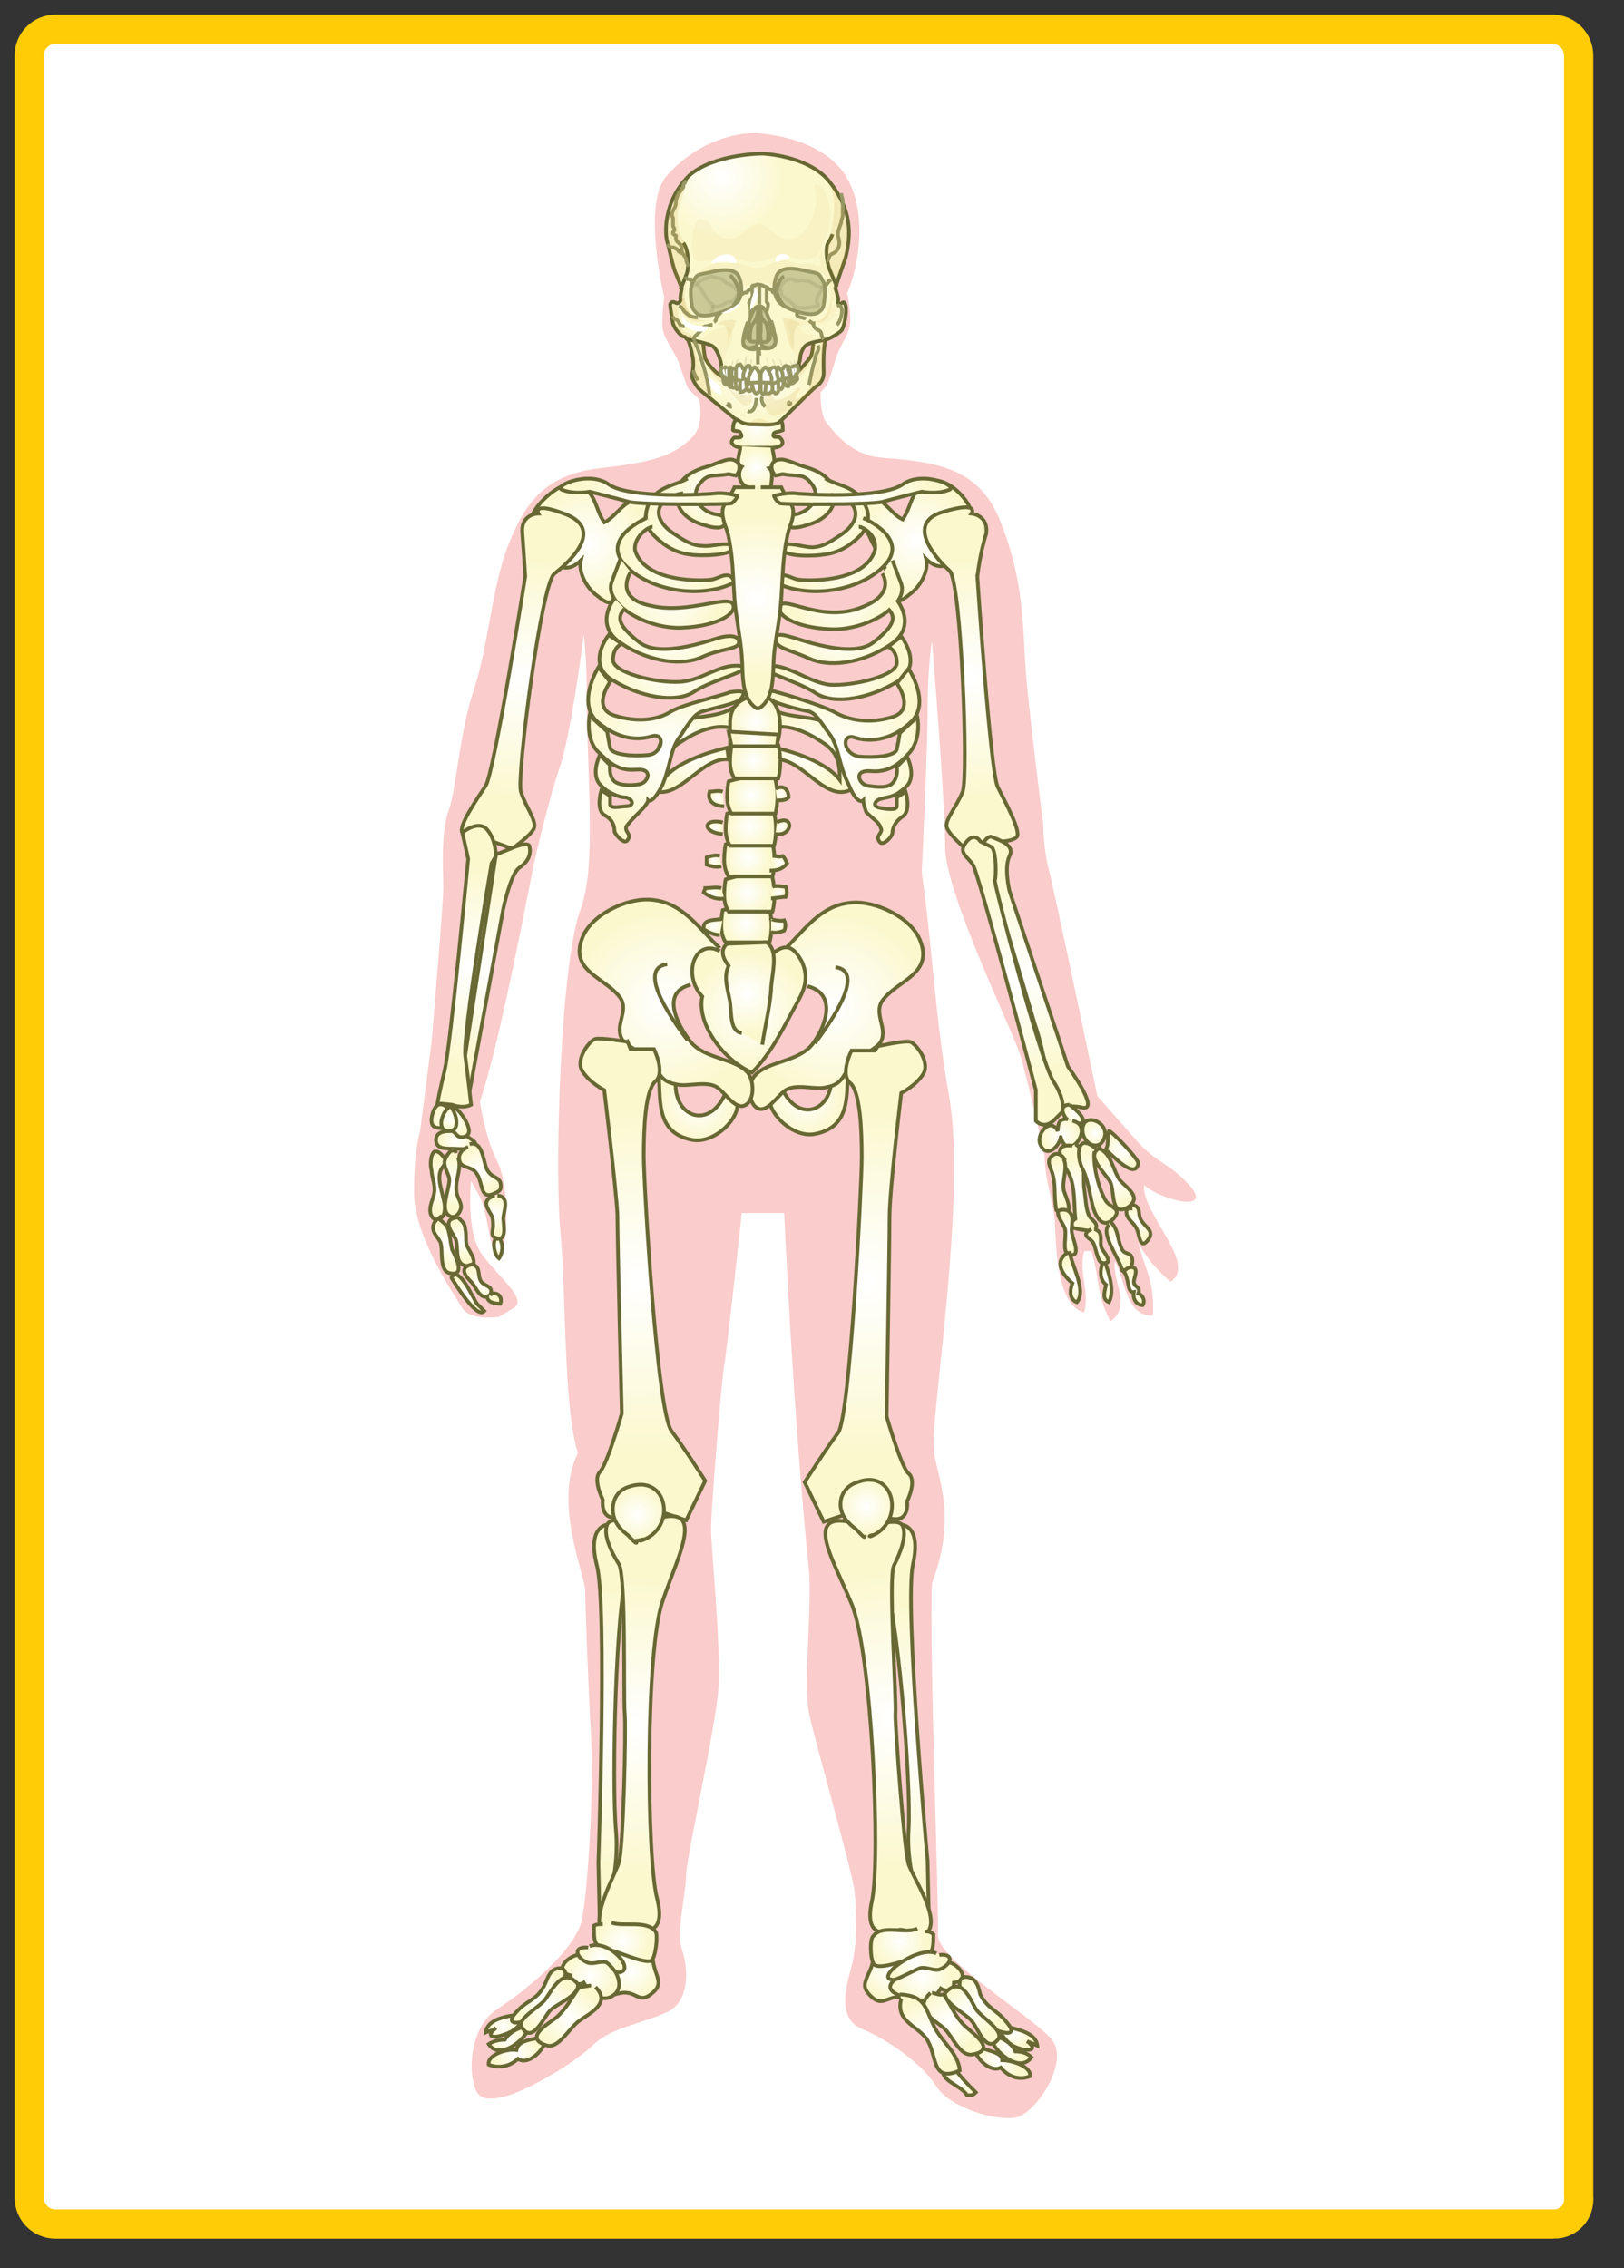 <svg xmlns="http://www.w3.org/2000/svg" id="Capa_1" x="0" y="0" version="1.0" xml:space="preserve" viewBox="0 0 111 155"><rect x="0" y="0" width="111" height="155" fill="#333333" stroke="none"/><style>.st1{fill:#facccb}.st34{fill:none;stroke:#676833;stroke-width:.25}.st114{opacity:.14;fill:#c89632}.st116{fill:#caca97;stroke-width:.25}.st116,.st117{stroke:#979764}.st117,.st119,.st120{stroke-width:.25}.st117{fill:none}.st119,.st120{fill:#fff;stroke:#979764}.st120{opacity:.27;fill:none}.st121{opacity:6.000000e-02;fill:#c89632}</style><switch><g><path fill="#fff" stroke="#ffcc05" stroke-miterlimit="10" stroke-width="2" d="M106.2 152H3.8c-1 0-1.8-.8-1.8-1.8V3.8C2 2.8 2.8 2 3.8 2h102.3c1 0 1.8.8 1.8 1.8v146.3c.1 1.1-.7 1.9-1.7 1.9z"/><path d="M57.9 20s.3 1.4.2 2.2c-.1.7-.8 1.6-1 2.4-.2.6-.4 1.4-.6 1.7-.1.3-2 2.1-3.1 2.7-1.6.9-3.2.1-3.2.1-1.1-.6-3-2.3-3.2-2.6-.1-.3-.4-1.1-.6-1.7-.3-.8-1-1.6-1.1-2.3-.1-.7.1-2.2.1-2.2s-1.5-6.2.1-8.2c1.6-1.9 4-3 6.1-3 0 0 4.4.1 6.2 2.9 2 3.3.2 8 .1 8" class="st1"/><path d="M47.1 24.7s1.6 3.9.2 5.2C46 31.2 44.5 31.6 41 32c-3.5.4-5 2.1-6.2 5.1-1.2 3-1.4 7-2.4 10s-1.2 6.7-1.7 8.2c-.6 1.5-.4 4.3-.4 5.4 0 1.1-.8 10.5-.8 10.5l-.8 6.2s-.4 1.1-.4 4.1c0 3 2.7 6.9 3.3 7.9.6.9 2.5.6 2.5.6l1-.6c1-.6-1-2.1-2.1-3.6-1.2-1.5-.8-5.1-.8-5.1l.6 1.1c.6 1.1.6 3.9 1.3 3.8.7-.2.7-4.7-.1-6.2-.8-1.5-1.2-4.1-1.2-4.1 1.4-4.1 3.5-15.4 3.7-16.3.2-.9 1-4.3 1.7-6.4.8-2.1 1.7-9.2 1.7-9.2s.2 1.4.2 3.8c0 5.7.7 11.9-.4 14.9-1.4 3.6-1.8 17.8-1.4 22 .4 4.1.2 12.1 1.2 15.2-1.7 3.4.5 8.4.5 9.4 0 .9.2 6.4.4 10 .2 3.6-.2 10.1-.6 12.4-.4 2.2-4.1 5.1-5.8 6.2-1.7 1.1-1.9 3.6-1.7 4.7.2 1.1.4 1.7 2.1 1.3 1.7-.4 5-2.4 6.2-3.6 1.2-1.1 2.9-1.3 4.8-2.1 1.9-.7 1.6-3.3 1.2-4.4-.4-1.1.3-3.9.3-5.1 0-1.1 2-9.9 2.2-12.7.2-2.8-.5-9.6-.5-10.9 0-1.3.7-10.1.9-11.2.2-1.1 1.2-10.4 1.2-10.4h2.9s.6 13.8 1.7 24.5c.2 2.3-.4 7.9 0 9.7.4 1.9 2.9 10.6 3.1 12.1.2 1.5.2 3.7-.2 5.2s-1 3.6.8 4.3c1.7.7 4.1 2.4 5 3.9 1 1.5 4.2 2.4 5.5 2.1 1.4-.4 3.6-3.8 2.4-5.3-1.2-1.5-7.9-5.5-7.8-7.2.1-1.6-.6-19.7-.4-24 1.9-5 .1-7.6.1-9.5 0-3 2.2-17 1.1-23.6-1-5.6-1.1-9.7-1.9-15.5 0 0 .4-8.1.4-11.1s.3-4.7.3-4.7.9 10.9.9 14.1 4.8 12.9 5.2 14.4c.4 1.5.9 3.6.9 3.6l.7 3.1c0 1.7.7 3.4.7 4.7.1 1.4.1 5.5 2 6 .4-1.5-.4-2.7 0-4.2h.5c.6 2 .3 2.9 1.3 4.8 1.5-1.1.1-2.7.3-4.1.7 1.1.7 3.8 2.6 3.7.1-2.3-.4-2.8-1-4.9.8 1.2 1 1.5 2.2 2.6 1.9-1.2-2-4.7-1.8-6.6 1.3 1.1 4.9 1.9 3-.1-1.3-1.4-1.9-1.3-3.3-2.7L75 74.9S72.1 61 71.7 59.5c-.4-1.5-.4-3.2-.4-3.2s-1-7.8-1.2-10.6c-.2-2.8-.1-6-1.7-10-1.4-3.6-4.1-4.1-7.9-4.4-2.1-.1-3.2-1.4-4-2.4-.8-.9-.2-4.9-.2-4.9" class="st1"/><radialGradient id="SVGID_1_" cx="-2263.707" cy="30.015" r="2.303" gradientTransform="matrix(-1.258 0 0 1.216 -2792.617 14.775)" gradientUnits="userSpaceOnUse"><stop offset="0" stop-color="#fff"/><stop offset="1" stop-color="#fbf8cd"/></radialGradient><path fill="url(#SVGID_1_)" stroke="#676833" stroke-width=".25" d="M52.6 49.8c1.1-.4 2.5.2 3.4.8 1.2.7 1.4 1.4 1.4 2.7-.9-1.2-3.1-1.9-4.4-2.2 0 .1-.1.7-.1.8 1.9-.2 3.4 2.9 5.2 2.1.2-1.1-.4-3.6-1.3-4.4-1-.8-3.1-.4-4.3-1.3"/><radialGradient id="SVGID_2_" cx="181.056" cy="30.015" r="2.304" gradientTransform="matrix(1.258 0 0 1.216 -180.364 14.775)" gradientUnits="userSpaceOnUse"><stop offset="0" stop-color="#fff"/><stop offset="1" stop-color="#fbf8cd"/></radialGradient><path fill="url(#SVGID_2_)" stroke="#676833" stroke-width=".25" d="M50.1 49.8c-1.1-.4-2.5.2-3.4.8-1.2.7-1.4 1.4-1.4 2.7.9-1.2 3.1-1.9 4.4-2.2 0 .1.1.7.1.8-1.9-.2-3.4 2.9-5.2 2.1-.2-1.1.4-3.6 1.3-4.4 1-.8 3.1-.4 4.3-1.3"/><radialGradient id="SVGID_3_" cx="184.525" cy="-66.101" r="1.229" gradientTransform="matrix(1.258 0 0 1.382 -180.364 120.49)" gradientUnits="userSpaceOnUse"><stop offset="0" stop-color="#fff"/><stop offset="1" stop-color="#fbf8cd"/></radialGradient><path fill="url(#SVGID_3_)" stroke="#676833" stroke-width=".25" d="M52.8 30.6c.4 0 1-.2.5-.7-.1-.1-.6.1-.4-.3.1-.1.4-.1.6-.2 0-.5 0-.8-.6-.8v-.3c.3-.1.6-.1.6-.5 0-.3-.4-.5-.6-.3h-2.2c-.2-.1-.5 0-.6.3 0 .4.3.4.6.5v.3c-.5 0-.6.3-.6.8.1.1.5 0 .5.2.3.4-.3.3-.4.3-.5.4.1.7.5.7h2.1z"/><radialGradient id="SVGID_4_" cx="184.472" cy="14.114" r="1.116" gradientTransform="matrix(1.258 0 0 1.216 -180.364 14.775)" gradientUnits="userSpaceOnUse"><stop offset="0" stop-color="#fff"/><stop offset="1" stop-color="#fbf8cd"/></radialGradient><path fill="url(#SVGID_4_)" stroke="#676833" stroke-width=".25" d="M50.6 30.5c0 .5-.4 1.2.1 1.4-.3.4-.2 1 .2 1.3.5.3 1.4.3 1.8.1 0-.4.2-1-.1-1.3.6-.1.2-1 .2-1.4"/><radialGradient id="SVGID_5_" cx="175.33" cy="18.403" r="3.265" gradientTransform="matrix(1.258 0 0 1.216 -180.364 14.775)" gradientUnits="userSpaceOnUse"><stop offset="0" stop-color="#fff"/><stop offset="1" stop-color="#fbf8cd"/></radialGradient><path fill="url(#SVGID_5_)" stroke="#676833" stroke-width=".25" d="M43.9 34.3c-1.1-.5-1.7 1-2.6 1.4-.7-1-.5-2.2-2-2.6-.9-.3-2.7 1.3-3 2.3-.2.7.2-.4.5.2.3.6.3 1.1.5 1.8.3 1.1 1.3 2 2.4.9-.2.8.4 1.9 1.1 2.4 1.3 1.1 1.1.1 1.4-1 .6-1.8 2-3.5 2.1-5.4"/><radialGradient id="SVGID_6_" cx="181.843" cy="15.557" r="1.821" gradientTransform="matrix(1.258 0 0 1.216 -180.364 14.775)" gradientUnits="userSpaceOnUse"><stop offset="0" stop-color="#fff"/><stop offset="1" stop-color="#fbf8cd"/></radialGradient><path fill="url(#SVGID_6_)" stroke="#676833" stroke-width=".25" d="M50.3 32.5c.4-.4.3-1.1-.4-1.1-.4 0-1.2.4-1.6.5-1.1.3-2.3 1-2 2.4.2.9 1.1 1.4 1.9 1.6.3.1 1 .3 1.3 0 .5-.7-.5-.7-.8-.8-.9-.3-1.5-1.2-.9-2s.9-.5 2-.7l.5.1z"/><radialGradient id="SVGID_7_" cx="193.174" cy="18.194" r="3.225" gradientTransform="matrix(1.258 0 0 1.216 -180.364 14.775)" gradientUnits="userSpaceOnUse"><stop offset="0" stop-color="#fff"/><stop offset="1" stop-color="#fbf8cd"/></radialGradient><path fill="url(#SVGID_7_)" stroke="#676833" stroke-width=".25" d="M59.1 34.1c1.1-.5 1.7 1 2.6 1.4.7-1 .5-2.2 2-2.6.9-.3 2.4 1 2.7 2.1.2.7.1-.2-.2.5-.3.6-.3 1.1-.5 1.8-.3 1.1-1.3 2-2.4.9.2.8-.4 1.9-1.1 2.4-1.3 1.1-1.1.1-1.4-1-.6-1.8-2-3.5-2.1-5.4"/><radialGradient id="SVGID_8_" cx="186.965" cy="15.557" r="1.821" gradientTransform="matrix(1.258 0 0 1.216 -180.364 14.775)" gradientUnits="userSpaceOnUse"><stop offset="0" stop-color="#fff"/><stop offset="1" stop-color="#fbf8cd"/></radialGradient><path fill="url(#SVGID_8_)" stroke="#676833" stroke-width=".25" d="M53 32.5c-.4-.4-.4-1.1.4-1.1.4 0 1.2.4 1.6.5 1.1.3 2.3 1 2 2.4-.2.9-1.1 1.4-1.9 1.6-.3.1-1 .3-1.3 0-.5-.7.5-.7.8-.8.9-.3 1.5-1.2.9-2s-.9-.5-2-.7l-.5.1z"/><radialGradient id="SVGID_9_" cx="180.795" cy="16.908" r="2.274" gradientTransform="matrix(1.258 0 0 1.216 -180.364 14.775)" gradientUnits="userSpaceOnUse"><stop offset="0" stop-color="#fff"/><stop offset="1" stop-color="#fbf8cd"/></radialGradient><path fill="url(#SVGID_9_)" stroke="#676833" stroke-width=".25" d="M47 32.7c-.9.5-1.8.5-2.5 1.4-.5.9-.5 1.8.2 2.5s1.5 1.2 2.5 1.3c.5.1 2.7.1 2.9-.4v-.2c-.5-.3-1.5.1-2.1 0-.7 0-1.3-.4-1.9-.8-1.7-1.1-1.3-2.5.6-2.8"/><radialGradient id="SVGID_10_" cx="188.129" cy="16.974" r="2.273" gradientTransform="matrix(1.258 0 0 1.216 -180.364 14.775)" gradientUnits="userSpaceOnUse"><stop offset="0" stop-color="#fff"/><stop offset="1" stop-color="#fbf8cd"/></radialGradient><path fill="url(#SVGID_10_)" stroke="#676833" stroke-width=".25" d="M56.4 32.7c.9.5 1.8.5 2.5 1.4.6.9.6 1.7-.1 2.5-.7.7-1.5 1.2-2.5 1.3-.5.1-2.7.2-2.9-.4v-.2c.5-.3 1.5.1 2.1.1.7 0 1.3-.4 1.9-.8 1.7-1.1 1.3-2.5-.6-2.8"/><radialGradient id="SVGID_11_" cx="180.095" cy="18.984" r="2.653" gradientTransform="matrix(1.258 0 0 1.216 -180.364 14.775)" gradientUnits="userSpaceOnUse"><stop offset="0" stop-color="#fff"/><stop offset="1" stop-color="#fbf8cd"/></radialGradient><path fill="url(#SVGID_11_)" stroke="#676833" stroke-width=".25" d="M44.2 35.4s-3.3 1.4-1.4 3.3c1.8 1.8 5.3 2.2 7.4 1.1-.3-.9-1-.3-1.5-.2-.5.1-4.6.3-5.3-2-.1-.9.9-1.6 1.2-1.6"/><radialGradient id="SVGID_12_" cx="188.736" cy="19.036" r="2.652" gradientTransform="matrix(1.258 0 0 1.216 -180.364 14.775)" gradientUnits="userSpaceOnUse"><stop offset="0" stop-color="#fff"/><stop offset="1" stop-color="#fbf8cd"/></radialGradient><path fill="url(#SVGID_12_)" stroke="#676833" stroke-width=".25" d="M59 35.4s3.3 1.4 1.4 3.3c-1.8 1.8-5.3 2.2-7.4 1.1.3-.9 1-.3 1.5-.2.5.1 4.6.3 5.3-2 .2-1-.8-1.6-1.1-1.6"/><radialGradient id="SVGID_13_" cx="179.911" cy="21.153" r="2.708" gradientTransform="matrix(1.258 0 0 1.216 -180.364 14.775)" gradientUnits="userSpaceOnUse"><stop offset="0" stop-color="#fff"/><stop offset="1" stop-color="#fbf8cd"/></radialGradient><path fill="url(#SVGID_13_)" stroke="#676833" stroke-width=".25" d="M43.1 39.1s-1.2 1.8 1.4 2.3c2.5.6 5.3-.8 5.6-.1.3.6-1 1.5-3.5 1.6-2.4.1-5.3-1.6-4.8-3.1l.6-1.6"/><radialGradient id="SVGID_14_" cx="189.015" cy="21.256" r="2.709" gradientTransform="matrix(1.258 0 0 1.216 -180.364 14.775)" gradientUnits="userSpaceOnUse"><stop offset="0" stop-color="#fff"/><stop offset="1" stop-color="#fbf8cd"/></radialGradient><path fill="url(#SVGID_14_)" stroke="#676833" stroke-width=".25" d="M60.3 39.2s1 1.4-1.4 2.3c-2.7 1.1-5.3-.8-5.6-.1-.3.6 1 1.5 3.5 1.6 2.4.1 5.3-1.6 4.8-3.1l-.6-1.6"/><radialGradient id="SVGID_15_" cx="179.916" cy="23.235" r="2.833" gradientTransform="matrix(1.258 0 0 1.216 -180.364 14.775)" gradientUnits="userSpaceOnUse"><stop offset="0" stop-color="#fff"/><stop offset="1" stop-color="#fbf8cd"/></radialGradient><path fill="url(#SVGID_15_)" stroke="#676833" stroke-width=".25" d="M42 40.9s-1.5 1.8.5 3.1 4.2 1.5 5.5.9c1.3-.6 2.5-.5 2.5-1s-.7-.5-1.4-.3-4 1.4-5.4.3c-1.4-1.1-1.6-1.7-1-2.3"/><radialGradient id="SVGID_16_" cx="189.007" cy="23.339" r="2.81" gradientTransform="matrix(1.258 0 0 1.216 -180.364 14.775)" gradientUnits="userSpaceOnUse"><stop offset="0" stop-color="#fff"/><stop offset="1" stop-color="#fbf8cd"/></radialGradient><path fill="url(#SVGID_16_)" stroke="#676833" stroke-width=".25" d="M61.3 41s1.5 1.8-.5 3.1-4.2 1.5-5.5.9c-1.3-.6-2.3-.7-2.3-1.3 0-.5.6-.3 1.3-.1.7.2 4 1.4 5.4.3 1.4-1.1 1.6-1.7 1-2.3"/><radialGradient id="SVGID_17_" cx="179.873" cy="25.295" r="3.039" gradientTransform="matrix(1.258 0 0 1.216 -180.364 14.775)" gradientUnits="userSpaceOnUse"><stop offset="0" stop-color="#fff"/><stop offset="1" stop-color="#fbf8cd"/></radialGradient><path fill="url(#SVGID_17_)" stroke="#676833" stroke-width=".25" d="M41.6 43.4s-1.6 2 .3 3.1c1.8 1.1 4.2 1.6 5.5.8 1.3-.9 4.6-1.6 3.1-1.8-1.4-.1-2.5 1-4 1.1-1.6.1-4.6-.6-4.6-1.5s.6-1.1.6-1.1l-.9-.6z"/><radialGradient id="SVGID_18_" cx="188.863" cy="25.398" r="3.085" gradientTransform="matrix(1.258 0 0 1.216 -180.364 14.775)" gradientUnits="userSpaceOnUse"><stop offset="0" stop-color="#fff"/><stop offset="1" stop-color="#fbf8cd"/></radialGradient><path fill="url(#SVGID_18_)" stroke="#676833" stroke-width=".25" d="M61.6 43.5s1.6 2-.3 3.1c-1.8 1.1-4.2 1.6-5.5.8-1.3-.9-4.8-1.8-3.3-1.9 1.4-.1 2.7 1.1 4.2 1.3 1.6.1 4.6-.6 4.6-1.5s-.6-1.1-.6-1.1l.9-.7z"/><radialGradient id="SVGID_19_" cx="183.906" cy="39.795" r="1.223" gradientTransform="matrix(1.258 0 0 1.216 -180.364 14.775)" gradientUnits="userSpaceOnUse"><stop offset="0" stop-color="#fff"/><stop offset="1" stop-color="#fbf8cd"/></radialGradient><path fill="url(#SVGID_19_)" stroke="#676833" stroke-width=".25" d="M49.4 62.2s-.1.4-.1 1.1c0 .7.3 1.1.3 1.1h3s.3-1 0-2.3c-.2-.7-3.2.1-3.2.1z"/><radialGradient id="SVGID_20_" cx="179.611" cy="30.184" r="4.55" gradientTransform="matrix(1.258 0 0 1.216 -180.364 14.775)" gradientUnits="userSpaceOnUse"><stop offset="0" stop-color="#fff"/><stop offset="1" stop-color="#fbf8cd"/></radialGradient><path fill="url(#SVGID_20_)" stroke="#676833" stroke-width=".25" d="M50.6 47.8c-.3.3-1.9.6-2.5.8-.6.1-1 .8-1.6 1.7-.7.9-.6 1.8-1.2 3.3-.7 1.4-1 1.1-1 1.1s0 .2-.5.7c-.5.5-.8.8-1 1.1-.1.4.4.5.1.9-.2.4-.9-.4-.9-.6 0-.3-.1-.8-.7-1.1-.6-.4-.2-1.7-.2-1.7l.6.4v.6c.1.3.7.1 1.2.1.5-.1.3-.5-.1-.6-.3 0-.7-.1-1.2-.4-.2-.1-.3-.2-.5-.4-.8-.7-.1-2.1-.1-2.1l.7.7s-.1.6.2 1c.3.4 1.2.4 1.8.3.6-.1 1-1.1-.2-1-1.2.1-1.8-.4-2.7-1.3-.8-.9-.5-2.4-.5-2.4l1.2 1.1.1.6.1.5c.1.5 1.6.6 2.6.5 1-.1 1.2-1.5.3-1.3-.9.3-2.3.3-3.8-1-1.4-1.3.1-3.7.1-3.7l.8 1s-1.3 1.8.3 2.3c1.6.5 3 .3 3.9-.3.9-.5 3.6-1.1 4-1.3.2 0 1.4-.3.7.5z"/><radialGradient id="SVGID_21_" cx="184.008" cy="38.038" r="1.223" gradientTransform="matrix(1.258 0 0 1.216 -180.364 14.775)" gradientUnits="userSpaceOnUse"><stop offset="0" stop-color="#fff"/><stop offset="1" stop-color="#fbf8cd"/></radialGradient><path fill="url(#SVGID_21_)" stroke="#676833" stroke-width=".25" d="M49.6 60.1s-.1.4-.1 1.1c0 .7.3 1.1.3 1.1h3s.3-1 0-2.3c-.3-.8-3.2.1-3.2.1z"/><radialGradient id="SVGID_22_" cx="189.118" cy="30.288" r="4.561" gradientTransform="matrix(1.258 0 0 1.216 -180.364 14.775)" gradientUnits="userSpaceOnUse"><stop offset="0" stop-color="#fff"/><stop offset="1" stop-color="#fbf8cd"/></radialGradient><path fill="url(#SVGID_22_)" stroke="#676833" stroke-width=".25" d="M53.1 47.3c.4.1 3.1.9 4 1.4.9.5 2.3.8 3.9.3s.3-2.3.3-2.3l.8-1s1.6 2.4.1 3.7c-1.4 1.3-2.9 1.3-3.8 1-.9-.3-.8 1.1.3 1.3 1 .1 2.5 0 2.6-.5l.1-.5.1-.6 1.2-1.1s.3 1.4-.5 2.4c-.8.9-1.5 1.4-2.7 1.3-1.2-.1-.8.9-.2 1 .7.1 1.5.2 1.8-.3.3-.4.2-1 .2-1l.7-.7s.7 1.4-.1 2.1c-.2.2-.4.3-.5.4-.5.3-.9.3-1.2.4-.4.1-.6.5-.1.6.5.1 1.2.2 1.2-.1v-.6l.6-.4s.4 1.3-.2 1.7c-.6.4-.7.9-.7 1.1 0 .3-.7 1-.9.6-.3-.4.3-.6.1-.9-.1-.4-.5-.6-1-1.1-.2-.6-.2-.8-.2-.8s-.4.4-1-1.1c-.7-1.4-.6-2.3-1.2-3.3-.7-.9-1-1.6-1.6-1.7-.6-.1-2.5-.6-2.7-.9-.2.1-.2-.7.6-.4z"/><radialGradient id="SVGID_23_" cx="184.008" cy="36.071" r="1.223" gradientTransform="matrix(1.258 0 0 1.216 -180.364 14.775)" gradientUnits="userSpaceOnUse"><stop offset="0" stop-color="#fff"/><stop offset="1" stop-color="#fbf8cd"/></radialGradient><path fill="url(#SVGID_23_)" stroke="#676833" stroke-width=".25" d="M49.6 57.7s-.1.4-.1 1.1c0 .7.3 1.1.3 1.1h3s.3-1 0-2.3c-.3-.8-3.2.1-3.2.1z"/><radialGradient id="SVGID_24_" cx="184.112" cy="34.312" r="1.222" gradientTransform="matrix(1.258 0 0 1.216 -180.364 14.775)" gradientUnits="userSpaceOnUse"><stop offset="0" stop-color="#fff"/><stop offset="1" stop-color="#fbf8cd"/></radialGradient><path fill="url(#SVGID_24_)" stroke="#676833" stroke-width=".25" d="M49.7 55.6s-.1.4-.1 1.1c0 .7.3 1.1.3 1.1h3s.3-1 0-2.3c-.2-.8-3.2.1-3.2.1z"/><radialGradient id="SVGID_25_" cx="184.216" cy="32.553" r="1.222" gradientTransform="matrix(1.258 0 0 1.216 -180.364 14.775)" gradientUnits="userSpaceOnUse"><stop offset="0" stop-color="#fff"/><stop offset="1" stop-color="#fbf8cd"/></radialGradient><path fill="url(#SVGID_25_)" stroke="#676833" stroke-width=".25" d="M49.8 53.4s-.1.4-.1 1.1c0 .7.3 1.1.3 1.1h3s.3-1 0-2.3c-.2-.8-3.2.1-3.2.1z"/><radialGradient id="SVGID_26_" cx="184.318" cy="30.587" r="1.223" gradientTransform="matrix(1.258 0 0 1.216 -180.364 14.775)" gradientUnits="userSpaceOnUse"><stop offset="0" stop-color="#fff"/><stop offset="1" stop-color="#fbf8cd"/></radialGradient><path fill="url(#SVGID_26_)" stroke="#676833" stroke-width=".25" d="M50 51s-.1.4-.1 1.1c0 .7.3 1.1.3 1.1h3s.3-1 0-2.3c-.3-.7-3.2.1-3.2.1z"/><radialGradient id="SVGID_27_" cx="184.409" cy="28.403" r="1.37" gradientTransform="matrix(1.258 0 0 1.216 -180.364 14.775)" gradientUnits="userSpaceOnUse"><stop offset="0" stop-color="#fff"/><stop offset="1" stop-color="#fbf8cd"/></radialGradient><path fill="url(#SVGID_27_)" stroke="#676833" stroke-width=".25" d="M51.5 47.6s-1.6.1-1.6 1.8V51h3c.5 0 1-3.9-1.4-3.4z"/><radialGradient id="SVGID_28_" cx="184.325" cy="29.404" r=".996" gradientTransform="matrix(1.258 0 0 1.216 -180.364 14.775)" gradientUnits="userSpaceOnUse"><stop offset="0" stop-color="#fff"/><stop offset="1" stop-color="#fbf8cd"/></radialGradient><path fill="url(#SVGID_28_)" stroke="#676833" stroke-width=".25" d="M50 51l-.2-1 3.4.2-.1.8z"/><radialGradient id="SVGID_29_" cx="184.469" cy="21.437" r="4.596" gradientTransform="matrix(1.258 0 0 1.216 -180.364 14.775)" gradientUnits="userSpaceOnUse"><stop offset="0" stop-color="#fff"/><stop offset="1" stop-color="#fbf8cd"/></radialGradient><path fill="url(#SVGID_29_)" stroke="#676833" stroke-width=".25" d="M52 33.3h1.4c.2.5.7 1 .8 1.5.1.7-.3 1.2-.4 1.9-.3 1.4-.3 2.7-.4 4.2-.1 1.5-.4 2.7-.5 3.9-.1 1.1.1 2.9-1 3.6h-.2c-1.1-.7-.9-2.5-1-3.6-.1-1.3-.4-2.6-.5-3.9-.1-1.4-.1-2.8-.4-4.2-.1-.6-.5-1.2-.4-1.9.1-.5.6-1 .8-1.5h1.4"/><radialGradient id="SVGID_30_" cx="-2447.12" cy="49.596" r="2.078" gradientTransform="matrix(-1.258 0 0 1.216 -3023.377 14.775)" gradientUnits="userSpaceOnUse"><stop offset="0" stop-color="#fff"/><stop offset="1" stop-color="#fbf8cd"/></radialGradient><path fill="url(#SVGID_30_)" stroke="#676833" stroke-width=".25" d="M58 72.7c-.2 1.9.3 4.3-2.3 4.8-2.1.4-4.4-3-2.2-3 1.2 2.4 3.6 1.3 3.3-1.2"/><radialGradient id="SVGID_31_" cx="181.322" cy="49.906" r="2.078" gradientTransform="matrix(1.258 0 0 1.216 -180.364 14.775)" gradientUnits="userSpaceOnUse"><stop offset="0" stop-color="#fff"/><stop offset="1" stop-color="#fbf8cd"/></radialGradient><path fill="url(#SVGID_31_)" stroke="#676833" stroke-width=".25" d="M45 73.1c.2 1.9-.3 4.3 2.3 4.8 2.1.4 4.4-3 2.2-3-1.2 2.4-3.6 1.3-3.3-1.2"/><radialGradient id="SVGID_32_" cx="-2442.026" cy="44.406" r="5.26" gradientTransform="matrix(-1.258 0 0 1.216 -3015.067 14.775)" gradientUnits="userSpaceOnUse"><stop offset="0" stop-color="#fff"/><stop offset="1" stop-color="#fbf8cd"/></radialGradient><path fill="url(#SVGID_32_)" stroke="#676833" stroke-width=".25" d="M53.5 65c1.4-1.3 2.5-3.1 4.6-3.3 1.7-.2 4.2 1 4.8 2.6.9 2.3-1.6 2.7-2.6 4.1-.6.9.4 1.9-.1 2.8-.3.5-1.5 1-2 1.5-.6.8-.6 1.4-1.7 1.6-.7.2-1.8-.2-2.6.1-.6.2-1.2 1.4-1.9 1.4-.9-.1-.9-1.8-.4-2.3.9-1 2.9-.9 3.9-2.1 1-1.3 1.7-3.5-.3-4"/><path d="M55.7 71.3c.6-.8 3.7-4.9 1.4-5.2" class="st34"/><radialGradient id="SVGID_33_" cx="179.522" cy="44.198" r="5.26" gradientTransform="matrix(1.258 0 0 1.216 -180.364 14.775)" gradientUnits="userSpaceOnUse"><stop offset="0" stop-color="#fff"/><stop offset="1" stop-color="#fbf8cd"/></radialGradient><path fill="url(#SVGID_33_)" stroke="#676833" stroke-width=".25" d="M49.2 64.8c-1.4-1.3-2.5-3.1-4.6-3.3-1.7-.2-4.2 1-4.8 2.6-.9 2.3 1.6 2.7 2.6 4.1.6.9-.4 1.8.1 2.8.3.5 1.5 1 2 1.5.6.8.6 1.4 1.7 1.6.7.2 1.8-.2 2.6.1.6.2 1.2 1.4 1.9 1.4.9-.1.9-1.7.4-2.3-.9-1-2.9-.9-3.9-2.1-1-1.3-2-3.4 0-3.9"/><path d="M47 71.1c-.6-.8-3.7-4.9-1.4-5.2" class="st34"/><radialGradient id="SVGID_34_" cx="184.07" cy="44.64" r="3.306" gradientTransform="matrix(1.258 0 0 1.216 -180.364 14.775)" gradientUnits="userSpaceOnUse"><stop offset="0" stop-color="#fff"/><stop offset="1" stop-color="#fbf8cd"/></radialGradient><path fill="url(#SVGID_34_)" stroke="#676833" stroke-width=".25" d="M49.2 65c-1.7-.9-2.6 1.6-1.2 3.1-.4 1.9 1.5 4.4 3.4 5.2 1.4-1.4 2.2-3.2 3.1-4.8.5-.9.8-1.7.3-2.8-.5-.9-1-1.3-1.9-.6"/><radialGradient id="SVGID_35_" cx="183.938" cy="43.684" r="2.276" gradientTransform="matrix(1.258 0 0 1.216 -180.364 14.775)" gradientUnits="userSpaceOnUse"><stop offset="0" stop-color="#fff"/><stop offset="1" stop-color="#fbf8cd"/></radialGradient><path fill="url(#SVGID_35_)" stroke="#676833" stroke-width=".25" d="M52.1 71.4c.2-1.3.5-2.5.6-3.7 0-1 .6-2.7-.3-3.3l-2.7.1c-.5.4-.3 1 .1 1.5-.4.8 0 1.8.1 2.5.1.8 0 2 .8 2.1"/><radialGradient id="SVGID_36_" cx="124.508" cy="53.253" r="9.895" gradientTransform="matrix(1.256 .063 -.065 1.215 -109.188 14.94)" gradientUnits="userSpaceOnUse"><stop offset="0" stop-color="#fff"/><stop offset="1" stop-color="#fbf8cd"/></radialGradient><path fill="url(#SVGID_36_)" stroke="#676833" stroke-width=".25" d="M42.9 71.2s-1.8-.3-2.2-.2c-.4.1-1.4 1.4-.9 2.2.5.8 1.5 1.3 1.5 1.3s.8 6.6.9 8.5c0 1.9.3 13.6.3 13.6s-1 3.5-1.5 4 .2 1.9.2 1.9-.2 1.4 1 1.2c1.2-.2 2.3-.6 2.3-.6l2.4.8 1.3-2.7s-1.4-2.2-2.3-3.4C44.9 96.5 44 80.9 44 79c0-1.9.1-4.5.8-5.1.7-.6-.1-2.2-.1-2.2h-1.6l-.2-.5z"/><radialGradient id="SVGID_37_" cx="123.802" cy="78.432" r="8.071" gradientTransform="matrix(1.256 .063 -.065 1.215 -109.188 14.94)" gradientUnits="userSpaceOnUse"><stop offset="0" stop-color="#fff"/><stop offset="1" stop-color="#fbf8cd"/></radialGradient><path fill="url(#SVGID_37_)" stroke="#676833" stroke-width=".25" d="M41.5 104.2s-1.4.1-.7 2.8c.7 2.7.1 20.3.1 20.3l.1 4.5s1.4-3.3 1.1-6.7c-.3-3.4 0-15.6.8-17.8.8-2.1-1.4-3.1-1.4-3.1z"/><radialGradient id="SVGID_38_" cx="125.483" cy="78.265" r="8.511" gradientTransform="matrix(1.256 .063 -.065 1.215 -109.188 14.94)" gradientUnits="userSpaceOnUse"><stop offset="0" stop-color="#fff"/><stop offset="1" stop-color="#fbf8cd"/></radialGradient><path fill="url(#SVGID_38_)" stroke="#676833" stroke-width=".25" d="M43.8 104.2s-2-.7-2.3 0c-.3.7.3 1.9.8 2.7.5.8.3 9.2.4 10.2.1 1-.1 9.3-.4 10.2-.3.9-1.8 3.5-1.2 4.6.6 1 1.4-.3 2.1-.1.7.2 2.4.6 1.7-2.1s-.8-17 .4-20.3c1.1-3.3 3.4-7.3-1.5-5.2z"/><radialGradient id="SVGID_39_" cx="125.065" cy="66.385" r="1.511" gradientTransform="matrix(1.256 .063 -.065 1.215 -109.188 14.94)" gradientUnits="userSpaceOnUse"><stop offset="0" stop-color="#fff"/><stop offset="1" stop-color="#fbf8cd"/></radialGradient><path fill="url(#SVGID_39_)" stroke="#676833" stroke-width=".25" d="M43.5 105.3c.1.4-.3-.1-.6-.4-.4-.3-.7-.6-.9-1.1-.3-.9 0-1.9 1-2.2 2.7-.9 3.3 2.9.8 3.7-.2 0 .1-.1.2-.1l-.5.1z"/><radialGradient id="SVGID_40_" cx="126.022" cy="92.058" r="1.536" gradientTransform="matrix(1.256 .063 -.065 1.215 -109.188 14.94)" gradientUnits="userSpaceOnUse"><stop offset="0" stop-color="#fff"/><stop offset="1" stop-color="#fbf8cd"/></radialGradient><path fill="url(#SVGID_40_)" stroke="#676833" stroke-width=".25" d="M41.1 136.5c.6 0 1.2-.4 1.8-.3.7.1.9.7 1.7 0 .6-.5.4-.9.2-1.5s-.2-1.1-.4-1.7c0 0-2.4-.5-2.5.9"/><radialGradient id="SVGID_41_" cx="123.839" cy="92.441" r="1.376" gradientTransform="matrix(1.256 .063 -.065 1.215 -109.188 14.94)" gradientUnits="userSpaceOnUse"><stop offset="0" stop-color="#fff"/><stop offset="1" stop-color="#fbf8cd"/></radialGradient><path fill="url(#SVGID_41_)" stroke="#676833" stroke-width=".25" d="M39.5 133.6c-.7.1-1.7 1.1-.5 1.4v.6c.3-.1.6.1.9-.1.4.7 1.3 1.5 2.1.8s-.1-1.9-.6-2.5"/><radialGradient id="SVGID_42_" cx="119.246" cy="95.496" r=".867" gradientTransform="matrix(1.256 .063 -.065 1.215 -109.188 14.94)" gradientUnits="userSpaceOnUse"><stop offset="0" stop-color="#fff"/><stop offset="1" stop-color="#fbf8cd"/></radialGradient><path fill="url(#SVGID_42_)" stroke="#676833" stroke-width=".25" d="M35.3 137.7c-.7.1-2 .3-2.1 1.2.2-.1.5-.1.7-.3-.8.6-.1.7.4.5.7-.2 1.1-.5 1.5-1.1"/><radialGradient id="SVGID_43_" cx="125.517" cy="90.378" r="1.421" gradientTransform="matrix(1.256 .063 -.065 1.215 -109.188 14.94)" gradientUnits="userSpaceOnUse"><stop offset="0" stop-color="#fff"/><stop offset="1" stop-color="#fbf8cd"/></radialGradient><path fill="url(#SVGID_43_)" stroke="#676833" stroke-width=".25" d="M41.2 131.5c-.2 0-.4 0-.6.1 0 1.3 0 1.4 1.2 1.7.5.1 2.2.9 2.7.7.3-.1.5-1.8.3-2-.6-.8-2.2-.3-3-.6"/><radialGradient id="SVGID_44_" cx="121.041" cy="93.639" r="1.506" gradientTransform="matrix(1.256 .063 -.065 1.215 -109.188 14.94)" gradientUnits="userSpaceOnUse"><stop offset="0" stop-color="#fff"/><stop offset="1" stop-color="#fbf8cd"/></radialGradient><path fill="url(#SVGID_44_)" stroke="#676833" stroke-width=".25" d="M38.6 135.2c.2-.7-.3-.8-.7-.6-.4.2-.5.7-.7 1.1-.5 1-1.2 1-1.9 1.8-1.1 1.2.9.7 1.6.1.6-.5 1.5-1.3 1.8-1.9"/><radialGradient id="SVGID_45_" cx="119.557" cy="96.175" r=".909" gradientTransform="matrix(1.256 .063 -.065 1.215 -109.188 14.94)" gradientUnits="userSpaceOnUse"><stop offset="0" stop-color="#fff"/><stop offset="1" stop-color="#fbf8cd"/></radialGradient><path fill="url(#SVGID_45_)" stroke="#676833" stroke-width=".25" d="M35.9 138.5c-.5.1-1.1.4-1.4.9-.4 0-.8.1-1.1.3.7 1.1 2.4-.2 2.7-1"/><radialGradient id="SVGID_46_" cx="120.07" cy="96.982" r="1.225" gradientTransform="matrix(1.256 .063 -.065 1.215 -109.188 14.94)" gradientUnits="userSpaceOnUse"><stop offset="0" stop-color="#fff"/><stop offset="1" stop-color="#fbf8cd"/></radialGradient><path fill="url(#SVGID_46_)" stroke="#676833" stroke-width=".25" d="M36.7 139.3c-.5.1-1.3.2-1.4.8-.6-.1-2 .3-1.9 1 .7.3 1.5.1 2-.4.7.5 1.8-.6 1.9-1.3"/><radialGradient id="SVGID_47_" cx="124.335" cy="91.41" r="1.059" gradientTransform="matrix(1.256 .063 -.065 1.215 -109.188 14.94)" gradientUnits="userSpaceOnUse"><stop offset="0" stop-color="#fff"/><stop offset="1" stop-color="#fbf8cd"/></radialGradient><path fill="url(#SVGID_47_)" stroke="#676833" stroke-width=".25" d="M40.3 133c1.4-.5 3.3 1.8 1.9 1.8-.2 0-.5-.6-.8-.7-.4-.1-.9.2-1.3 0-.7-.3-1-1.1.1-1"/><radialGradient id="SVGID_48_" cx="122.796" cy="94.806" r="1.716" gradientTransform="matrix(1.256 .063 -.065 1.215 -109.188 14.94)" gradientUnits="userSpaceOnUse"><stop offset="0" stop-color="#fff"/><stop offset="1" stop-color="#fbf8cd"/></radialGradient><path fill="url(#SVGID_48_)" stroke="#676833" stroke-width=".25" d="M40.4 135.7c-.2 0-.5.1-.8.1-.5.7-.9 1.5-1.6 2.1-.5.4-2.3 1.4-.6 1.9.8.2 1.5-1.2 2.2-1.7.7-.5 2.2-1.2 1.1-2.3"/><radialGradient id="SVGID_49_" cx="121.681" cy="94.239" r="1.559" gradientTransform="matrix(1.256 .063 -.065 1.215 -109.188 14.94)" gradientUnits="userSpaceOnUse"><stop offset="0" stop-color="#fff"/><stop offset="1" stop-color="#fbf8cd"/></radialGradient><path fill="url(#SVGID_49_)" stroke="#676833" stroke-width=".25" d="M39.5 135.6c-1-1.2-1.7.3-2.2 1-.4.6-2.1 1.4-1.6 2 .7 1.1 1.5-.8 1.9-1.2.5-.5 2-1 1.9-1.8"/><radialGradient id="SVGID_50_" cx="-2499.709" cy="140.847" r="8.072" gradientTransform="matrix(-1.251 .127 .132 1.21 -3083.526 266.074)" gradientUnits="userSpaceOnUse"><stop offset="0" stop-color="#fff"/><stop offset="1" stop-color="#fbf8cd"/></radialGradient><path fill="url(#SVGID_50_)" stroke="#676833" stroke-width=".25" d="M61.6 104.2s1.4 0 .8 2.7c-.6 2.8 1 20.3 1 20.3l.1 4.5s-1.6-3.2-1.4-6.6c.2-3.4-.8-15.6-1.8-17.7-.8-2 1.3-3.2 1.3-3.2z"/><radialGradient id="SVGID_51_" cx="-2527.663" cy="50.564" r="9.894" gradientTransform="matrix(-1.256 .071 .073 1.214 -3119.256 205.635)" gradientUnits="userSpaceOnUse"><stop offset="0" stop-color="#fff"/><stop offset="1" stop-color="#fbf8cd"/></radialGradient><path fill="url(#SVGID_51_)" stroke="#676833" stroke-width=".25" d="M60 71.5s1.8-.4 2.2-.3c.4.1 1.4 1.4.9 2.2-.5.8-1.5 1.3-1.5 1.3s-.8 6.6-.8 8.5c0 1.9-.2 13.6-.2 13.6s1 3.5 1.5 3.9c.6.5-.1 1.9-.1 1.9s.2 1.4-1 1.2c-1.2-.2-2.3-.6-2.3-.6l-2.4.8-1.3-2.7s1.4-2.2 2.3-3.4c.8-1.2 1.6-16.9 1.6-18.8 0-1.9-.1-4.5-.8-5.1-.7-.6.1-2.2.1-2.2h1.6l.2-.3z"/><radialGradient id="SVGID_52_" cx="-2504.919" cy="133.337" r="8.511" gradientTransform="matrix(-1.252 .122 .126 1.21 -3091.91 261.717)" gradientUnits="userSpaceOnUse"><stop offset="0" stop-color="#fff"/><stop offset="1" stop-color="#fbf8cd"/></radialGradient><path fill="url(#SVGID_52_)" stroke="#676833" stroke-width=".25" d="M59.4 104.4s2-.8 2.3-.1c.3.7-.2 1.9-.6 2.7-.4.8.2 9.2.1 10.2 0 1 .6 9.3.9 10.2.3.9 2 3.4 1.4 4.5-.6 1.1-1.4-.2-2.1 0-.7.2-2.4.7-1.8-2 .6-2.8 0-17-1.4-20.3-1.3-3.2-3.8-7 1.2-5.2z"/><radialGradient id="SVGID_53_" cx="297.505" cy="-50.815" r="1.512" gradientTransform="matrix(1.258 .027 -.028 1.216 -316.46 156.716)" gradientUnits="userSpaceOnUse"><stop offset="0" stop-color="#fff"/><stop offset="1" stop-color="#fbf8cd"/></radialGradient><path fill="url(#SVGID_53_)" stroke="#676833" stroke-width=".25" d="M59.1 104.9c.1.4-.3-.1-.6-.4-.4-.3-.7-.6-.9-1-.4-.9 0-1.9 1-2.2 2.6-1 3.3 2.8.9 3.7-.2 0 .1-.1.2-.1"/><radialGradient id="SVGID_54_" cx="240.557" cy="180.748" r=".814" gradientTransform="matrix(1.249 -.146 .151 1.208 -262.192 -40.853)" gradientUnits="userSpaceOnUse"><stop offset="0" stop-color="#fff"/><stop offset="1" stop-color="#fbf8cd"/></radialGradient><path fill="url(#SVGID_54_)" stroke="#676833" stroke-width=".25" d="M65.2 141.3c.4.6 1 1.2 1.5 1.7-.2.2-.3.2-.6.2-.4-.7-1.9-1-1.6-1.8"/><radialGradient id="SVGID_55_" cx="-2552.133" cy="-2.386" r="1.536" gradientTransform="matrix(-1.258 -.01 -.01 1.216 -3149.77 112.109)" gradientUnits="userSpaceOnUse"><stop offset="0" stop-color="#fff"/><stop offset="1" stop-color="#fbf8cd"/></radialGradient><path fill="url(#SVGID_55_)" stroke="#676833" stroke-width=".25" d="M63 136.9c-.6-.1-1.2-.5-1.8-.4-.7.1-1 .6-1.7-.1-.6-.6-.4-.9-.1-1.6.3-.6.3-1.1.5-1.7 0 0 2.4-.3 2.4 1"/><radialGradient id="SVGID_56_" cx="-2553.89" cy="-2.079" r="1.601" gradientTransform="matrix(-1.258 -.01 -.01 1.216 -3149.77 112.109)" gradientUnits="userSpaceOnUse"><stop offset="0" stop-color="#fff"/><stop offset="1" stop-color="#fbf8cd"/></radialGradient><path fill="url(#SVGID_56_)" stroke="#676833" stroke-width=".25" d="M64.8 134.1c.7.1 1.6 1.2.4 1.4 0 .2-.1.4 0 .6-.3-.1-.6 0-.9-.2-.4.7-1.1 1-2.1.7-3.2-.8.2-1.9.7-2.4"/><radialGradient id="SVGID_57_" cx="-2558.91" cy="1.053" r=".867" gradientTransform="matrix(-1.258 -.01 -.01 1.216 -3149.77 112.109)" gradientUnits="userSpaceOnUse"><stop offset="0" stop-color="#fff"/><stop offset="1" stop-color="#fbf8cd"/></radialGradient><path fill="url(#SVGID_57_)" stroke="#676833" stroke-width=".25" d="M68.8 138.5c.7.2 2 .4 2.1 1.3-.2-.1-.5-.2-.7-.3.8.6.1.7-.5.5-.7-.2-1-.6-1.4-1.2"/><radialGradient id="SVGID_58_" cx="-2552.639" cy="-4.067" r="1.421" gradientTransform="matrix(-1.258 -.01 -.01 1.216 -3149.77 112.109)" gradientUnits="userSpaceOnUse"><stop offset="0" stop-color="#fff"/><stop offset="1" stop-color="#fbf8cd"/></radialGradient><path fill="url(#SVGID_58_)" stroke="#676833" stroke-width=".25" d="M63.2 132c.2 0 .4 0 .6.2 0 1.3-.1 1.4-1.3 1.6-.5.1-2.2.8-2.7.5-.3-.1-.4-1.8-.1-2 .6-.8 2.2-.1 3-.5"/><radialGradient id="SVGID_59_" cx="-2557.115" cy="-.804" r="1.506" gradientTransform="matrix(-1.258 -.01 -.01 1.216 -3149.77 112.109)" gradientUnits="userSpaceOnUse"><stop offset="0" stop-color="#fff"/><stop offset="1" stop-color="#fbf8cd"/></radialGradient><path fill="url(#SVGID_59_)" stroke="#676833" stroke-width=".25" d="M65.6 135.8c-.1-.7.3-.8.8-.6.4.2.5.7.6 1.1.5 1 1.2 1.1 1.8 1.9 1.1 1.3-1 .6-1.6 0-.6-.5-1.4-1.4-1.7-2"/><radialGradient id="SVGID_60_" cx="-2558.6" cy="1.731" r=".908" gradientTransform="matrix(-1.258 -.01 -.01 1.216 -3149.77 112.109)" gradientUnits="userSpaceOnUse"><stop offset="0" stop-color="#fff"/><stop offset="1" stop-color="#fbf8cd"/></radialGradient><path fill="url(#SVGID_60_)" stroke="#676833" stroke-width=".25" d="M68.1 139.2c.5.1 1.1.5 1.3 1 .4 0 .8.1 1.1.4-.8 1.1-2.4-.3-2.7-1.1"/><radialGradient id="SVGID_61_" cx="-2558.086" cy="2.537" r="1.225" gradientTransform="matrix(-1.258 -.01 -.01 1.216 -3149.77 112.109)" gradientUnits="userSpaceOnUse"><stop offset="0" stop-color="#fff"/><stop offset="1" stop-color="#fbf8cd"/></radialGradient><path fill="url(#SVGID_61_)" stroke="#676833" stroke-width=".25" d="M67.2 140c.5.2 1.3.3 1.3.8.6 0 2 .4 1.9 1.1-.8.3-1.5 0-2-.6-.7.4-1.8-.7-1.8-1.4"/><radialGradient id="SVGID_62_" cx="-2553.485" cy="-2.968" r="1.29" gradientTransform="matrix(-1.258 -.01 -.01 1.216 -3149.77 112.109)" gradientUnits="userSpaceOnUse"><stop offset="0" stop-color="#fff"/><stop offset="1" stop-color="#fbf8cd"/></radialGradient><path fill="url(#SVGID_62_)" stroke="#676833" stroke-width=".25" d="M64 133.5c-1.3-.6-4.4 1.8-2.9 1.8.2 0 1.5-.7 1.8-.8.4-.1.9.2 1.3.1.8-.3 1.1-1.1 0-1"/><radialGradient id="SVGID_63_" cx="-2555.36" cy=".363" r="1.716" gradientTransform="matrix(-1.258 -.01 -.01 1.216 -3149.77 112.109)" gradientUnits="userSpaceOnUse"><stop offset="0" stop-color="#fff"/><stop offset="1" stop-color="#fbf8cd"/></radialGradient><path fill="url(#SVGID_63_)" stroke="#676833" stroke-width=".25" d="M63.7 136.2c.2 0 .5.2.8.1.5.7.8 1.6 1.5 2.2.4.4 2.2 1.6.5 1.9-.9.2-1.4-1.3-2-1.8-.7-.6-2.1-1.3-.9-2.4"/><radialGradient id="SVGID_64_" cx="-2556.475" cy="-.204" r="1.559" gradientTransform="matrix(-1.258 -.01 -.01 1.216 -3149.77 112.109)" gradientUnits="userSpaceOnUse"><stop offset="0" stop-color="#fff"/><stop offset="1" stop-color="#fbf8cd"/></radialGradient><path fill="url(#SVGID_64_)" stroke="#676833" stroke-width=".25" d="M64.6 136.2c1.1-1.2 1.7.4 2.1 1.1.4.6 2 1.5 1.5 2.1-.8 1-1.4-.9-1.8-1.3-.4-.5-1.9-1.2-1.8-1.9"/><radialGradient id="SVGID_65_" cx="239.138" cy="177.858" r="1.952" gradientTransform="matrix(1.249 -.146 .151 1.208 -262.192 -40.853)" gradientUnits="userSpaceOnUse"><stop offset="0" stop-color="#fff"/><stop offset="1" stop-color="#fbf8cd"/></radialGradient><path fill="url(#SVGID_65_)" stroke="#676833" stroke-width=".25" d="M61.5 136.3c1.7.1 1.7.8 2.3 2.1.5 1.1 1.7 1.9 1.8 3.1-2 .9-1.5-1.1-2.3-2.2-.7-.9-2.1-1.2-1.7-2.7"/><radialGradient id="SVGID_66_" cx="79.415" cy="9.935" r="6.981" gradientTransform="matrix(1.25 .137 -.142 1.209 -62.145 23.451)" gradientUnits="userSpaceOnUse"><stop offset="0" stop-color="#fff"/><stop offset="1" stop-color="#fbf8cd"/></radialGradient><path fill="url(#SVGID_66_)" stroke="#676833" stroke-width=".25" d="M35.9 39.4s-2.1 13.3-2.7 14.3c-.6.9-1.9 2.8-1.6 3.2.3.4 1.5.4 1.5.4l1.9.7s1.3-.9 1.5-1.4c.2-.5-.6-1.5-.9-2.5-.3-1 1.4-14.3 2.3-14.9.9-.7 3.4-2.9.9-4-2.5-1-2-.1-2-.1s-1.2 0-1.1 1.3c.1 1.3.2 3 .2 3z"/><radialGradient id="SVGID_67_" cx="79.755" cy="26.442" r="5.2" gradientTransform="matrix(1.25 .137 -.142 1.209 -62.145 23.451)" gradientUnits="userSpaceOnUse"><stop offset="0" stop-color="#fff"/><stop offset="1" stop-color="#fbf8cd"/></radialGradient><path fill="url(#SVGID_67_)" stroke="#676833" stroke-width=".25" d="M31.8 72.1l2.1-13.7 1-.4s1.3-.6 1.3-.1c.1.5-.1 1-.7 1.4-.6.4-1.1 2.8-1.1 2.8l-2.4 13-.6-.8.4-2.2z"/><radialGradient id="SVGID_68_" cx="78.236" cy="26.358" r="5.66" gradientTransform="matrix(1.25 .137 -.142 1.209 -62.145 23.451)" gradientUnits="userSpaceOnUse"><stop offset="0" stop-color="#fff"/><stop offset="1" stop-color="#fbf8cd"/></radialGradient><path fill="url(#SVGID_68_)" stroke="#676833" stroke-width=".25" d="M32 58.7l-.4-1.8s1.1-.9 1.7-.2c.6.7.6 1.8.6 1.8l-.3.5s-2 11.7-1.8 13.2c.2 1.5.4 3.3.4 3.3-.6.3-1.3 0-1.3 0l-1-.1s.1-.6.5-2.3c.4-1.7 1.6-14.4 1.6-14.4z"/><radialGradient id="SVGID_69_" cx="78.059" cy="38.767" r="1.391" gradientTransform="matrix(1.25 .137 -.142 1.209 -62.145 23.451)" gradientUnits="userSpaceOnUse"><stop offset="0" stop-color="#fff"/><stop offset="1" stop-color="#fbf8cd"/></radialGradient><path fill="url(#SVGID_69_)" stroke="#676833" stroke-width=".25" d="M30.5 79.4c-.1-.3-.5-.8-.8-.7-.3.2-.3 1-.2 1.3 0 .4.2.8.2 1.3s-.3.9-.3 1.4c0 .5.4.9.8.5.3-.3.2-1 .1-1.3-.1-.6-.6-1.7.1-2.3"/><radialGradient id="SVGID_70_" cx="78.763" cy="36.181" r=".825" gradientTransform="matrix(1.25 .137 -.142 1.209 -62.145 23.451)" gradientUnits="userSpaceOnUse"><stop offset="0" stop-color="#fff"/><stop offset="1" stop-color="#fbf8cd"/></radialGradient><path fill="url(#SVGID_70_)" stroke="#676833" stroke-width=".25" d="M30.8 77.3c-.5 0-1 .1-1 .6 0 .6.6.6 1.1.6.3 0 1.2.1 1.5-.1.4-.4-.5-.6-.6-.9"/><radialGradient id="SVGID_71_" cx="78.391" cy="35.063" r=".944" gradientTransform="matrix(1.25 .137 -.142 1.209 -62.145 23.451)" gradientUnits="userSpaceOnUse"><stop offset="0" stop-color="#fff"/><stop offset="1" stop-color="#fbf8cd"/></radialGradient><path fill="url(#SVGID_71_)" stroke="#676833" stroke-width=".25" d="M30.6 75.7c-.7-.6-1 .1-1.1.7-.1 1 .7.5 1.4.9.3.1.3.5.8.4.4-.1.4-.4.3-.7-.1-.4-.7-1.3-1.1-1.4"/><radialGradient id="SVGID_72_" cx="78.27" cy="34.974" r=".573" gradientTransform="matrix(1.25 .137 -.142 1.209 -62.145 23.451)" gradientUnits="userSpaceOnUse"><stop offset="0" stop-color="#fff"/><stop offset="1" stop-color="#fbf8cd"/></radialGradient><path fill="url(#SVGID_72_)" stroke="#676833" stroke-width=".25" d="M30.8 75.6c-.5.2-1.1 1.7-.1 1.7.8 0 .5-1.2.1-1.7"/><radialGradient id="SVGID_73_" cx="78.857" cy="38.497" r="1.355" gradientTransform="matrix(1.25 .137 -.142 1.209 -62.145 23.451)" gradientUnits="userSpaceOnUse"><stop offset="0" stop-color="#fff"/><stop offset="1" stop-color="#fbf8cd"/></radialGradient><path fill="url(#SVGID_73_)" stroke="#676833" stroke-width=".25" d="M31.2 78.8c-.3-.5-.7.2-.8.5-.1.4.2.8.3 1.2.1.6-.6 2-.1 2.5.4.4.8 0 .9-.4.1-.4-.3-.8-.3-1.2-.1-.8.4-1.6.1-2.3"/><radialGradient id="SVGID_74_" cx="80.226" cy="37.657" r="1.284" gradientTransform="matrix(1.25 .137 -.142 1.209 -62.145 23.451)" gradientUnits="userSpaceOnUse"><stop offset="0" stop-color="#fff"/><stop offset="1" stop-color="#fbf8cd"/></radialGradient><path fill="url(#SVGID_74_)" stroke="#676833" stroke-width=".25" d="M32 78.4c-.4.1-.7.5-.6.9.1.5.6.4 1 .7.7.6.3 2 1.3 1.6.5-.2.6-.3.5-.8-.2-.4-.5-.3-.8-.7-.4-.4-.3-2.2-1.3-1.9"/><radialGradient id="SVGID_75_" cx="79.707" cy="41.674" r="1.097" gradientTransform="matrix(1.25 .137 -.142 1.209 -62.145 23.451)" gradientUnits="userSpaceOnUse"><stop offset="0" stop-color="#fff"/><stop offset="1" stop-color="#fbf8cd"/></radialGradient><path fill="url(#SVGID_75_)" stroke="#676833" stroke-width=".25" d="M31.3 83.2c-1.1.1-.5.9-.2 1.4.3.5-.1 1.7.7 1.9 1.2.2.2-1.1.1-1.4-.1-.4 0-.7-.1-1.1 0-.4-.3-.6-.5-.8"/><radialGradient id="SVGID_76_" cx="78.889" cy="42.014" r="1.26" gradientTransform="matrix(1.25 .137 -.142 1.209 -62.145 23.451)" gradientUnits="userSpaceOnUse"><stop offset="0" stop-color="#fff"/><stop offset="1" stop-color="#fbf8cd"/></radialGradient><path fill="url(#SVGID_76_)" stroke="#676833" stroke-width=".25" d="M30.2 83.1c-.3.2-.6.4-.6.8s.3.6.5 1c.2.5-.1 1.9.6 2.1 1.2.3.4-1.2.2-1.6-.1-.4-.1-.7-.2-1.1-.1-.5-.2-.6-.7-1"/><radialGradient id="SVGID_77_" cx="81.374" cy="40.027" r=".937" gradientTransform="matrix(1.25 .137 -.142 1.209 -62.145 23.451)" gradientUnits="userSpaceOnUse"><stop offset="0" stop-color="#fff"/><stop offset="1" stop-color="#fbf8cd"/></radialGradient><path fill="url(#SVGID_77_)" stroke="#676833" stroke-width=".25" d="M33.8 81.7c-.8.3-.6.7-.3 1.2.2.3.2.5.2.9 0 .3-.2.7.2.8.8.3.5-1 .5-1.3 0-.5.5-1.5-.4-1.6"/><radialGradient id="SVGID_78_" cx="81.11" cy="43.928" r="1.04" gradientTransform="matrix(1.25 .137 -.142 1.209 -62.145 23.451)" gradientUnits="userSpaceOnUse"><stop offset="0" stop-color="#fff"/><stop offset="1" stop-color="#fbf8cd"/></radialGradient><path fill="url(#SVGID_78_)" stroke="#676833" stroke-width=".25" d="M32.3 86.4c-.9.2-.6.7-.1 1.2.3.3.6 1.2 1.1 1 0 .4.5.5.9.5.2-.5-.3-.9-.7-.6.3-.6-.4-.6-.6-.9-.3-.4 0-1-.6-1.2"/><radialGradient id="SVGID_79_" cx="80.314" cy="44.615" r=".981" gradientTransform="matrix(1.25 .137 -.142 1.209 -62.145 23.451)" gradientUnits="userSpaceOnUse"><stop offset="0" stop-color="#fff"/><stop offset="1" stop-color="#fbf8cd"/></radialGradient><path fill="url(#SVGID_79_)" stroke="#676833" stroke-width=".25" d="M31.1 87.1c.4 0 .9.9 1.1 1.3.2.3.2.4.4.7l.5.5c-.5.6-2-1.9-2.2-2.2-.1-.1 0-.2.2-.3"/><radialGradient id="SVGID_80_" cx="81.689" cy="41.823" r=".433" gradientTransform="matrix(1.25 .137 -.142 1.209 -62.145 23.451)" gradientUnits="userSpaceOnUse"><stop offset="0" stop-color="#fff"/><stop offset="1" stop-color="#fbf8cd"/></radialGradient><path fill="url(#SVGID_80_)" stroke="#676833" stroke-width=".25" d="M34.1 84.7c-.5-.3-.4 1 0 1.3.3-.4.3-1.1 0-1.4"/><radialGradient id="SVGID_81_" cx="246.62" cy="29.965" r="6.923" gradientTransform="matrix(1.256 -.077 .08 1.214 -245.711 28.933)" gradientUnits="userSpaceOnUse"><stop offset="0" stop-color="#fff"/><stop offset="1" stop-color="#fbf8cd"/></radialGradient><path fill="url(#SVGID_81_)" stroke="#676833" stroke-width=".25" d="M66.8 39.4s.9 13.5 1.4 14.4c.5 1 1.6 3 1.3 3.4-.4.4-1.6.3-1.6.3L66 58s-1.2-1-1.3-1.5c-.1-.5.7-1.4 1.1-2.4.4-1-.1-14.4-.9-15.1-.8-.7-3.1-3.2-.5-4 2.6-.8 2 .1 2 .1s1.2.1 1 1.4c-.4 1.2-.6 2.9-.6 2.9z"/><radialGradient id="SVGID_82_" cx="323.906" cy="79.78" r="5.587" gradientTransform="matrix(1.251 -.136 .136 1.254 -345.356 10.375)" gradientUnits="userSpaceOnUse"><stop offset="0" stop-color="#fff"/><stop offset="1" stop-color="#fbf8cd"/></radialGradient><path fill="url(#SVGID_82_)" stroke="#676833" stroke-width=".25" d="M66.9 58.2s.5-1.2.9-1c.4.2 1.6.5 1.2 1.3-.4.8 0 2.4 0 2.4l4 12s2.2 3 1 2.8c-1.2-.3-1.8.3-2-.3-.2-.6-.6-3.5-1.3-5.5-.6-2-2.7-9.3-3-9.6-.2-.5-.8-2.1-.8-2.1z"/><radialGradient id="SVGID_83_" cx="272.948" cy="51.258" r="5.901" gradientTransform="matrix(1.099 -.133 .149 1.235 -238.269 40.06)" gradientUnits="userSpaceOnUse"><stop offset="0" stop-color="#fff"/><stop offset="1" stop-color="#fbf8cd"/></radialGradient><path fill="url(#SVGID_83_)" stroke="#676833" stroke-width=".25" d="M67.8 57.9l-.8-.4s-.4-.7-1 .1c-.5.7.1.9.5 1.5s4.3 15.4 4.3 15.4v2.1s.5.6 1.2 0l.6-.6s.3-.7-.6-2.1c-.9-1.4-4-13.3-4-13.7.1-.4.1-1.9-.2-2.3z"/><radialGradient id="SVGID_84_" cx="250.609" cy="54.79" r=".568" gradientTransform="matrix(1.256 -.077 .08 1.214 -245.711 28.933)" gradientUnits="userSpaceOnUse"><stop offset="0" stop-color="#fff"/><stop offset="1" stop-color="#fbf8cd"/></radialGradient><path fill="url(#SVGID_84_)" stroke="#676833" stroke-width=".25" d="M73.1 75.5c-1 0-.2 1.4.5 1.3 1.1 0-.2-1.1-.5-1.3"/><radialGradient id="SVGID_85_" cx="251.684" cy="55.924" r=".658" gradientTransform="matrix(1.256 -.077 .08 1.214 -245.711 28.933)" gradientUnits="userSpaceOnUse"><stop offset="0" stop-color="#fff"/><stop offset="1" stop-color="#fbf8cd"/></radialGradient><path fill="url(#SVGID_85_)" stroke="#676833" stroke-width=".25" d="M74 77.1c.1-1.1 1.8-.4 1.5.6-.3 1.1-1.6.5-1.5-.6"/><radialGradient id="SVGID_86_" cx="249.802" cy="55.92" r="1.005" gradientTransform="matrix(1.256 -.077 .08 1.214 -245.711 28.933)" gradientUnits="userSpaceOnUse"><stop offset="0" stop-color="#fff"/><stop offset="1" stop-color="#fbf8cd"/></radialGradient><path fill="url(#SVGID_86_)" stroke="#676833" stroke-width=".25" d="M73 76.5c-.6-.1-.7.3-.7.8-.5-1-1.5.2-1.2.9.4 1 1.3.2 1.4-.5 0-.1 0-.1 0 0 .5 1.9 2.4-.8.8-1.1"/><radialGradient id="SVGID_87_" cx="469.335" cy="515.153" r="1.392" gradientTransform="matrix(1.46 -.199 .235 1.615 -732.843 -657.13)" gradientUnits="userSpaceOnUse"><stop offset="0" stop-color="#fff"/><stop offset="1" stop-color="#fbf8cd"/></radialGradient><path fill="url(#SVGID_87_)" stroke="#676833" stroke-width=".25" d="M73.3 78.3c-1.7-.2-.4 1.5-.2 2 .4.9.3 2.1.4 3-1.1.8.9.7 1.3.9.4-.7-.2-.7-.4-1.2s-.2-1.2-.3-1.8c-.1-1 .2-2.6-.6-3"/><radialGradient id="SVGID_88_" cx="621.03" cy="-26.944" r="1.716" gradientTransform="matrix(1.218 -.303 .313 1.178 -673.274 300.52)" gradientUnits="userSpaceOnUse"><stop offset="0" stop-color="#fff"/><stop offset="1" stop-color="#fbf8cd"/></radialGradient><path fill="url(#SVGID_88_)" stroke="#676833" stroke-width=".25" d="M74.9 78.5c-1.4-1.2-1.3.7-.9 1.4.5 1 .5 2.3.9 3.1.2.4.6.9 1.2.3.6-.7-.1-.7-.5-1.2-.5-.8-.9-2.4-.8-3.4"/><radialGradient id="SVGID_89_" cx="249.559" cy="58.609" r="1.211" gradientTransform="matrix(1.256 -.077 .08 1.214 -245.711 28.933)" gradientUnits="userSpaceOnUse"><stop offset="0" stop-color="#fff"/><stop offset="1" stop-color="#fbf8cd"/></radialGradient><path fill="url(#SVGID_89_)" stroke="#676833" stroke-width=".25" d="M72.8 79.3c-.2-.4-.6-.6-.9-.3-.4.3-.1.8 0 1.1.3.9.1 1.6.3 2.6l.2.2c1.2.2.4-1.1.3-1.6-.1-.7.3-1.5 0-2.1"/><radialGradient id="SVGID_90_" cx="677.891" cy="197.622" r="1.23" gradientTransform="matrix(1.418 -.37 .371 1.328 -958.356 69)" gradientUnits="userSpaceOnUse"><stop offset="0" stop-color="#fff"/><stop offset="1" stop-color="#fbf8cd"/></radialGradient><path fill="url(#SVGID_90_)" stroke="#676833" stroke-width=".25" d="M75.3 78.4c-1.3.5.3 1.8.6 2.4.3.7 0 2.4 1.2 1.7 1-.7-.1-1.3-.6-1.9-.4-.6-.6-1.9-1.4-2.1"/><radialGradient id="SVGID_91_" cx="476.266" cy="-.922" r=".887" gradientTransform="matrix(1.238 -.215 .222 1.197 -511.715 187.047)" gradientUnits="userSpaceOnUse"><stop offset="0" stop-color="#fff"/><stop offset="1" stop-color="#fbf8cd"/></radialGradient><path fill="url(#SVGID_91_)" stroke="#676833" stroke-width=".25" d="M77.4 82.6c-.1 0-.2-.1-.4.1-.1.6.5.8.7 1.3.2.4.2 1.5.8.7.4-.6-.2-.8-.5-1.3s.1-.9-.7-1.1"/><radialGradient id="SVGID_92_" cx="698.817" cy="489.323" r=".843" gradientTransform="matrix(1.096 -.324 .495 1.566 -931.697 -454.907)" gradientUnits="userSpaceOnUse"><stop offset="0" stop-color="#fff"/><stop offset="1" stop-color="#fbf8cd"/></radialGradient><path fill="url(#SVGID_92_)" stroke="#676833" stroke-width=".25" d="M75.8 83.7c-.6.6.6 2.1.9 3.1.3 0 .7-.1.7-.6 0-.7-.5-.4-.7-.8-.4-.8-.2-1.4-.9-2"/><radialGradient id="SVGID_93_" cx="690.837" cy="-29.817" r=".78" gradientTransform="matrix(1.207 -.342 .354 1.167 -748.502 356.537)" gradientUnits="userSpaceOnUse"><stop offset="0" stop-color="#fff"/><stop offset="1" stop-color="#fbf8cd"/></radialGradient><path fill="url(#SVGID_93_)" stroke="#676833" stroke-width=".25" d="M74.6 84c-.8.4-.1.6.1.9.2.3.3 1.3.6 1.4 1 .2 0-.9 0-1-.2-.4.2-1.1-.5-1.3"/><radialGradient id="SVGID_94_" cx="-38.462" cy="179.538" r=".982" gradientTransform="matrix(1.253 .111 -.115 1.211 141.704 -128.95)" gradientUnits="userSpaceOnUse"><stop offset="0" stop-color="#fff"/><stop offset="1" stop-color="#fbf8cd"/></radialGradient><path fill="url(#SVGID_94_)" stroke="#676833" stroke-width=".25" d="M72.9 82.7c-1.2-.2-.2.9-.1 1.3.1.5-.2 1.5.2 1.7 1 .4.3-1.1.3-1.3-.2-.5.3-1.4-.4-1.7"/><radialGradient id="SVGID_95_" cx="253.062" cy="56.967" r="1.029" gradientTransform="matrix(1.256 -.077 .08 1.214 -245.711 28.933)" gradientUnits="userSpaceOnUse"><stop offset="0" stop-color="#fff"/><stop offset="1" stop-color="#fbf8cd"/></radialGradient><path fill="url(#SVGID_95_)" stroke="#676833" stroke-width=".25" d="M75.4 78.8c.5-.5.2-.9.4-1.5.2 0 2 1.9 2 2.2-.2 1.2-1.8-.6-2.2-.9"/><radialGradient id="SVGID_96_" cx="-82.104" cy="754.55" r=".84" gradientTransform="matrix(1.571 .446 -.456 1.503 546.509 -1010.052)" gradientUnits="userSpaceOnUse"><stop offset="0" stop-color="#fff"/><stop offset="1" stop-color="#fbf8cd"/></radialGradient><path fill="url(#SVGID_96_)" stroke="#676833" stroke-width=".25" d="M73 85.6c-1 .6-.4 1.5.3 2.1-.2.5-.2 1.1.3 1.3.7-.8-.4-2.6-.5-3.5"/><radialGradient id="SVGID_97_" cx="-316.298" cy="356.805" r=".843" gradientTransform="matrix(1.219 .302 -.312 1.178 572.489 -237.283)" gradientUnits="userSpaceOnUse"><stop offset="0" stop-color="#fff"/><stop offset="1" stop-color="#fbf8cd"/></radialGradient><path fill="url(#SVGID_97_)" stroke="#676833" stroke-width=".25" d="M75.4 86.2c-.2.5-.3 1.2.2 1.6-.1.5-.3 1 .2 1.2.4-.8 0-2-.3-2.8"/><radialGradient id="SVGID_98_" cx="253.327" cy="64.698" r=".856" gradientTransform="matrix(1.256 -.077 .08 1.214 -245.711 28.933)" gradientUnits="userSpaceOnUse"><stop offset="0" stop-color="#fff"/><stop offset="1" stop-color="#fbf8cd"/></radialGradient><path fill="url(#SVGID_98_)" stroke="#676833" stroke-width=".25" d="M77.3 86.6c-.2 0-.4.2-.5.3.4.4.2 1.5.7 1.4-.1.5.2.9.6.9.2-.3 0-.7-.3-.8.2-.5-.3-.4-.3-.8 0-.3.4-1-.2-1"/><radialGradient id="SVGID_99_" cx="182.158" cy="39.908" r=".488" gradientTransform="matrix(1.258 0 0 1.216 -180.364 14.775)" gradientUnits="userSpaceOnUse"><stop offset="0" stop-color="#fff"/><stop offset="1" stop-color="#fbf8cd"/></radialGradient><path fill="url(#SVGID_99_)" stroke="#676833" stroke-width=".25" d="M49.4 62.8c-.6.1-1.4 0-1.3.7.3.2.7.4 1.1.4"/><radialGradient id="SVGID_100_" cx="185.624" cy="39.859" r=".396" gradientTransform="matrix(1.258 0 0 1.216 -180.364 14.775)" gradientUnits="userSpaceOnUse"><stop offset="0" stop-color="#fff"/><stop offset="1" stop-color="#fbf8cd"/></radialGradient><path fill="url(#SVGID_100_)" stroke="#676833" stroke-width=".25" d="M52.7 62.8c-.1 0 .6.2.9.1.1.2.1.5 0 .7-.3.1-.6.2-.9.1"/><radialGradient id="SVGID_101_" cx="182.108" cy="38.087" r=".459" gradientTransform="matrix(1.258 0 0 1.216 -180.364 14.775)" gradientUnits="userSpaceOnUse"><stop offset="0" stop-color="#fff"/><stop offset="1" stop-color="#fbf8cd"/></radialGradient><path fill="url(#SVGID_101_)" stroke="#676833" stroke-width=".25" d="M49.3 60.7c-.3-.1-.8 0-1.1 0 0 .1-.1.2-.1.3.4.3.9.5 1.4.4"/><radialGradient id="SVGID_102_" cx="185.68" cy="38.033" r=".399" gradientTransform="matrix(1.258 0 0 1.216 -180.364 14.775)" gradientUnits="userSpaceOnUse"><stop offset="0" stop-color="#fff"/><stop offset="1" stop-color="#fbf8cd"/></radialGradient><path fill="url(#SVGID_102_)" stroke="#676833" stroke-width=".25" d="M52.8 60.6c.3-.1.6 0 .9 0 .1.2.1.5 0 .7-.3 0-.8.1-1 .1"/><radialGradient id="SVGID_103_" cx="182.157" cy="36.236" r=".372" gradientTransform="matrix(1.258 0 0 1.216 -180.364 14.775)" gradientUnits="userSpaceOnUse"><stop offset="0" stop-color="#fff"/><stop offset="1" stop-color="#fbf8cd"/></radialGradient><path fill="url(#SVGID_103_)" stroke="#676833" stroke-width=".25" d="M49.2 58.5c-.3-.1-.6 0-.9.1v.5c.3.1.7.2 1 .1"/><radialGradient id="SVGID_104_" cx="185.727" cy="36.334" r=".445" gradientTransform="matrix(1.258 0 0 1.216 -180.364 14.775)" gradientUnits="userSpaceOnUse"><stop offset="0" stop-color="#fff"/><stop offset="1" stop-color="#fbf8cd"/></radialGradient><path fill="url(#SVGID_104_)" stroke="#676833" stroke-width=".25" d="M52.8 58.5c.4 0 .4.1.7 0 .1.1.2.3.3.5-.3.4-.7.5-1.2.5"/><radialGradient id="SVGID_105_" cx="182.253" cy="34.346" r=".377" gradientTransform="matrix(1.258 0 0 1.216 -180.364 14.775)" gradientUnits="userSpaceOnUse"><stop offset="0" stop-color="#fff"/><stop offset="1" stop-color="#fbf8cd"/></radialGradient><path fill="url(#SVGID_105_)" stroke="#676833" stroke-width=".25" d="M49.4 56.2c-1.4-.3-1.4.7 0 .8"/><radialGradient id="SVGID_106_" cx="185.848" cy="34.33" r=".38" gradientTransform="matrix(1.258 0 0 1.216 -180.364 14.775)" gradientUnits="userSpaceOnUse"><stop offset="0" stop-color="#fff"/><stop offset="1" stop-color="#fbf8cd"/></radialGradient><path fill="url(#SVGID_106_)" stroke="#676833" stroke-width=".25" d="M53.1 56.2c1.2-.6 1.1 1-.1.8"/><radialGradient id="SVGID_107_" cx="182.357" cy="32.705" r=".422" gradientTransform="matrix(1.258 0 0 1.216 -180.364 14.775)" gradientUnits="userSpaceOnUse"><stop offset="0" stop-color="#fff"/><stop offset="1" stop-color="#fbf8cd"/></radialGradient><path fill="url(#SVGID_107_)" stroke="#676833" stroke-width=".25" d="M49.4 54.1c-.3-.1-.6 0-.9 0-.2.7.4 1 1 1"/><radialGradient id="SVGID_108_" cx="185.819" cy="32.469" r=".358" gradientTransform="matrix(1.258 0 0 1.216 -180.364 14.775)" gradientUnits="userSpaceOnUse"><stop offset="0" stop-color="#fff"/><stop offset="1" stop-color="#fbf8cd"/></radialGradient><path fill="url(#SVGID_108_)" stroke="#676833" stroke-width=".25" d="M53 53.9c.6-.3.9.1.9.6-.2.2-.5.2-.8.2"/><radialGradient id="SVGID_109_" cx="178.592" cy="15.463" r="3.433" gradientTransform="matrix(1.258 0 0 1.216 -180.364 14.775)" gradientUnits="userSpaceOnUse"><stop offset="0" stop-color="#fff"/><stop offset="1" stop-color="#fbf8cd"/></radialGradient><path fill="url(#SVGID_109_)" stroke="#676833" stroke-width=".25" d="M50.4 33.9s-.5-.2-1.3-.2c-.8.1-6.1.4-7.5-.6-1.4-1-4 .2-3.1.4.8.3 1.8.1 1.8.1s2 .5 2.7.7c.8.2 6.6.2 7 .1.3-.2.4-.5.4-.5z"/><radialGradient id="SVGID_110_" cx="190.233" cy="15.463" r="3.432" gradientTransform="matrix(1.258 0 0 1.216 -180.364 14.775)" gradientUnits="userSpaceOnUse"><stop offset="0" stop-color="#fff"/><stop offset="1" stop-color="#fbf8cd"/></radialGradient><path fill="url(#SVGID_110_)" stroke="#676833" stroke-width=".25" d="M52.9 33.9s.5-.2 1.3-.2c.8.1 6.1.4 7.5-.6 1.4-1 4 .2 3.1.4-.8.3-1.8.1-1.8.1s-2 .5-2.7.7c-.8.2-6.6.2-7 .1-.3-.2-.4-.5-.4-.5z"/><radialGradient id="SVGID_111_" cx="184.6" cy="8.729" r="2.587" gradientTransform="matrix(1.258 0 0 1.216 -180.364 14.775)" gradientUnits="userSpaceOnUse"><stop offset="0" stop-color="#fff"/><stop offset="1" stop-color="#fbf8cd"/></radialGradient><path fill="url(#SVGID_111_)" stroke="#676833" stroke-width=".25" d="M54.3 25.6c.2-.1.9-.9 1.1-1.2.2-.3.2-1.5.2-1.5s1.4-.9 1-.2c-.4.7-.3 2.4-.3 2.8 0 .4-.2.7-.5.9-.3.2-2.2 2.2-2.6 2.5-.4.2-1.2.1-1.9.1-.6 0-.8-.3-1.1-.4-.2-.2-2.2-1.8-2.4-2-.2-.2-.5-.7-.5-.9 0-.2.2-.8 0-1.5-.1-.7-.5-1.5-.5-1.5l1.2.1s.1 1.3.2 1.7c.2.4.7 1 1.1 1.2.5.1 5-.1 5-.1z"/><path d="M54.3 25.7c.1-.2.9-.9 1-1.2.2-.3.2-1.5.2-1.5s.7.5-.1 1.8c-.8 1.2-1.3 1.7-1.1.9zm-4.9 0c-.4-.1-.9-.7-1.1-1.2-.2-.4-.2-1.7-.2-1.7l-.6-.1s.3 1.3.9 2.3c.5 1 .9 1.3 1.6 1.3.7 0-.6-.6-.6-.6z" class="st114"/><radialGradient id="SVGID_112_" cx="182.569" cy="-2.241" r="3.457" gradientTransform="matrix(1.258 0 0 1.216 -180.364 14.775)" gradientUnits="userSpaceOnUse"><stop offset="0" stop-color="#fff"/><stop offset="1" stop-color="#fbf8cd"/></radialGradient><path fill="url(#SVGID_112_)" stroke="#676833" stroke-width=".25" d="M54.6 24.9s.1-.3.1-.5.2-.7.4-.8c.2-.2 1-.3 1.4-.4.3-.1.8-.4 1-.6.2-.2.4-1.3.3-1.7-.1-.4-.2-.2-.4-.1s-.1-.3-.1-.3c0-.2-.2-.8-.2-.8s.1-.4.7-2.1c.5-2 .2-3.6-1.2-5.3-1.5-1.7-4.5-1.8-4.5-1.8s-3.3 0-5 1.5c-1.9 1.9-1.6 4.2-1.5 4.5.1.3.4 1.8.6 2.2l.4 1s-.1.5-.1.7c.1.2-.2.4-.3.3-.2-.1-.3-.1-.4.1 0 .1.1.8.2 1.3.1.4.6.9.7.9.2 0 .2.2.3.2.1 0 1.1.2 1.6.4s.7 1.3.7 1.3-.1.3.1.5 5.1 0 5.1 0 .2-.3.1-.5z"/><path d="M46.5 19.8s.3-.7.4-1c.2-.4.2-1.7-.2-2.2m10.5 3s-.3-.7-.5-1.2-.3-1.5-.1-1.8c.2-.3.3-.6.3-.6" class="st34"/><path d="M47.3 20.9s-.2-1 0-1.5c.3-.5.2-.6.8-.7.6-.1 2-.6 2.4.2.3.7.2 1.5-.2 1.9-.4.4-2.2 1.1-2.7.6-.3-.3-.3-.5-.3-.5zm9-.1s.2-1 0-1.5c-.3-.5-.2-.6-.8-.7-.6-.1-2-.6-2.4.2-.3.7-.2 1.5.2 1.9.4.4 2.2 1.1 2.7.6.3-.2.3-.5.3-.5zm-4.5.2s.2 2.7-.2 2.7c-.3.1-.8.2-.8-.4.1-.4.7-2.6 1-2.3zm.2 0s-.2 2.7.2 2.7c.3.1.8.2.8-.4-.1-.5-.7-2.6-1-2.3z" class="st116"/><path d="M49.7 27.6s.1.2.2.2c0-.2-.1-.2-.2-.2m4.3-.1c-.1 0-.1 0-.1.1s.2 0 .1-.1m.5-6.1c-.2.3.5.3.6.4m.2.1c.1.1.2.2.3.2 0 .1 0 .2.1.3.1.1.1.1.3.2.2.1.1.4.3.6m-7-1.9s-.2.3-.3.3c-.1.2 0 .3-.2.4m-.1.2c-.2 0-.3.1-.5.1-.2.1-.2.1-.3.3l-.3.3c-.2.1-.1.2-.2.4m-1-2.4c.3.1.3.4.5.5.2.2.5.3.8.3m-.8-2.8c0 .2.2.2.3.2 0 .1.1.1.2.1m9 .3c.1 0 .1-.1.2-.2 0-.1 0-.1.1-.1l.1-.1m-9.7-.9c-.1-.1-.2-.3-.2-.5-.1-.2-.2-.3-.3-.5 0-.2 0-.3-.1-.5-.1-.1-.3-.2-.3-.4v-.2c-.2-.1-.2-.1-.2-.2s.1-.1.1-.2-.1-.2-.1-.3v-.5c-.1-.2-.1-.3 0-.5s.2-.3.2-.6c0-.2.1-.4.2-.6.1-.1.2-.3.3-.4 0-.1 0-.2.1-.3 0-.1.1-.1.1-.2m-1.3 4.4c.1.1.2.2.3.2.1 0 .2 0 .3.1.1 0 .1.1.2.2.1 0 .1.1.2.1m9.9.5c.2 0 .1-.3.3-.4.1-.1.3-.1.4-.3.2-.2.2-.6.1-.9-.1-.3.1-.7.2-1 0-.2.1-.3.1-.5v-1c0-.1-.1-.3-.1-.5m-1.6 10.4c.1.2 0 .4-.1.6-.1.2-.1.5-.2.7-.1.4-.2.9-.3 1.4m-6.8.7c-.1-.7-.2-1.3-.4-1.9-.2-.6-.3-1.1-.6-1.7l-.1-.1m0 2c0 .2.2.5.3.7" class="st117"/><path d="M50.9 29c-.2 0 .3-.1.5-.2.1-.1.3-.2.5-.2.3 0 .6.3.9.3l.3.1c0-.1-.4.2-2.2 0z" class="st114"/><path d="M52.1 27.1c-.1.2 0 .5.2.7m-1.2.3c.5.2.6-.7.6-.9m5.5-6.3c.6-.2.3 1.1 0 1.3M46 21.6c0 .2.2.2.3.3.2.2.1.4.5.4" class="st117"/><path fill="none" stroke="#000" stroke-width=".25" d="M51.9 26.1h.1m.7 0c0 .1.1 0 .2.1h.2m-2.1-.1c0 .1.3 0 .4 0m-.7-.1c.1 0 .2.1.3.1m-.7-.1c0 .1.2.1.3.1m2.6 0c.1 0 .3-.1.2-.2"/><path d="M54.3 25.7c0 .2.1.5-.2.5l-.1-.4v-.2l.3.1z" class="st119"/><path d="M54.1 25.7v.4c0 .1 0 .1-.1.1l-.1-.1-.1-.1v-.2l.3-.1z" class="st119"/><path d="M53.9 25.8c-.1.2.1.4 0 .6-.1 0-.2 0-.2-.1l-.1-.2v-.4l.3.1zm-.4.1c0 .1.1.4 0 .5 0 .1-.1.2-.1.2-.1 0-.2-.1-.2-.1l-.2-.6h.5z" class="st119"/><path d="M53 26c.2 0 .2.1.2.3v.4c0 .1-.1.2-.2.2l-.1-.1c-.1 0-.1 0-.1-.1l-.1-.7h.3z" class="st119"/><path d="M52.7 26.1c.1.1.1.4.1.5 0 .1-.1.2-.1.2-.1.1-.1.1-.2.1h-.1c-.1 0-.1-.2-.1-.2l-.1-.5m-2.6 0c-.1.2-.2-.3-.2-.5 0 0 .4-.1.2.5z" class="st119"/><path d="M52.3 26.1c.1.2 0 .5 0 .7-.1.1-.1.2-.2.1s-.1-.2-.1-.3v-.5h.3zm-2.5.2h-.1c0-.1-.1-.2-.1-.3v-.3s.3-.2.2.6z" class="st119"/><path d="M50 26.4c-.1.2-.2-.1-.2-.2v-.4c0-.1.5-.1.2.6z" class="st119"/><path d="M50 25.3c0-.1 0-.2-.1-.2s-.1.1-.1.2v.5c.1 0 .1.1.2 0" class="st119"/><path d="M50.3 26.4c0 .1-.1.1-.2.1s-.1-.2-.1-.2v-.5s.6-.1.3.6" class="st119"/><path d="M50.3 25.9c-.1.1 0 .3 0 .5 0 .1 0 .2.1.2s.1-.1.2-.1l.1-.3-.1-.3h-.3zm3.5-.7c0-.1.1-.2.2-.1.1 0 .1.2.1.3v.3c0 .1-.2.1-.3.1" class="st119"/><path d="M50.7 26c-.2 0-.1.7-.1.8.2 0 .3-.1.4-.2l.1-.3-.1-.3m2.5-.7c0-.1.1-.3.2-.3.2 0 .1.3.2.4 0 .1.1.3 0 .4-.1.1-.2.1-.3 0m-3.3-.5c0-.1-.1-.2-.2-.1s-.1.2-.1.3c0 .1 0 .2.1.3.1.1.2.2.3.1" class="st119"/><path d="M51.2 26H51c0 .2 0 .4.1.6 0 .1.1.2.2.1 0 0 .1-.1.1-.2v-.6m-.7 0c0 .1-.2.1-.2.1-.1 0-.2-.1-.2-.2v-.4c0-.2 0-.5.3-.5.1.1.2.3.2.4" class="st119"/><path d="M51.2 26h-.1c-.1 0-.1 0-.2-.1-.1 0-.1 0-.1-.1 0-.2 0-.3.1-.5 0-.1.2-.4.3-.3.1 0 .1.3.2.4m1.6 0c0-.1.2-.4.2-.3.2.2.3.3.3.6 0 .1 0 .2-.2.3-.1.1-.2 0-.3 0m-1.1.1c.1.1 0 .3 0 .5 0 .1-.1.3-.2.3-.2 0-.3-.6-.3-.8h.5" class="st119"/><path d="M52.6 25.4c0-.1.1-.3.3-.3.2 0 .2.2.2.4 0 .1.1.4.1.5 0 .1-.3.2-.4.2h-.1m-.8-.1v-.5c0-.1-.1-.3-.2-.4-.1-.2-.2-.1-.3.1-.2.3-.3.6-.2.9.1-.1.6 0 .7-.1z" class="st119"/><path d="M52 26.1v-.5c0-.1.1-.3.2-.4.1-.2.2-.1.3.1.2.3.3.6.2.9-.1-.1-.6 0-.7-.1zm-2.3-.9c-.3-.5-.3.8 0 .6" class="st119"/><path d="M49.5 25.2c-.1-.1-.1-.1-.2-.1-.1.1 0 .8.3.6m4.5-.5c0-.1.1-.2.2-.2s.1.2.1.3c0 .2.1.5-.2.4" class="st119"/><path d="M54.3 25.1c.1-.1.2-.2.2-.1.1.2.1.6-.2.6m.2 0c-.1.1 0 .2 0 .3 0 .1-.1.1-.2.2" class="st119"/><path d="M51.2 22c-.1.2-.2.8-.1 1.1.1.3.5.3.7.2m.2 0c.3.2.5 0 .6-.1.1-.3 0-.7.1-1m-1.6.1c.4 0 .6-.5.7-.9m.2 0c0 .2.1.4.2.5.1.1.1.2.2.2s.2 0 .3.1m-1.3 0c-.1.3-.2.8-.1 1.1" class="st117"/><path d="M52.4 22.2c0 .1.1.4.1.6 0 .2 0 .4-.1.6M51.1 22c-.1.4-.3.9-.3 1.3 0 .3 0 .4.3.5.2.1.5.1.7 0 .1.1.1.3.1.5" class="st117"/><path d="M52.7 21.9c.1.3.2.6.2.8.1.2.2.7 0 .9-.2.3-.6.2-.9.2-.2 0-.2.1-.2.3v.8" class="st117"/><path d="M51.7 21s.2-.2.4 0c-.1.1-.1 0-.1 0v1.7l-.2.8V21h-.1z" class="st116"/><path d="M51.3 21.7V21c0-.1-.1-.2-.1-.3 0-.1.1-.1.1-.2 0 0 .1-.1.1-.2.1-.1 0-.3 0-.5v-.2c0-.1.1-.1.2-.1.2-.1.3-.1.3.1v1.2m0-1.3s0-.1 0 0c.1-.1.1 0 .2 0s.1.1.2.1.1 0 .1.1v.9c0 .1.1.1.1.2 0 .2-.1.4-.1.6" class="st117"/><path d="M51.4 19.7c-.1.1-.2.1-.3.2 0 0 0 .1-.1.1h-.1c-.1 0-.1.1-.2.1m1.7-.5c.1.1.2.2.3.2 0 0 .1 0 .1.1 0 0 0 .1.1.1" class="st117"/><path d="M50.7 20c-.3 0-.5-.4-.7-.5-.1-.1-.3-.1-.4-.2-.1-.1-.3-.3-.5-.3-.1 0-.4-.1-.5-.1-.1.1-.4.1-.5.2-.3.1-.5.3-.8.5" class="st120"/><path d="M47.6 19.4c.3.2.5.7.7 1 .1.2.3.3.4.4.1.2 0 .4-.1.6" class="st120"/><path d="M48.6 21c.2-.1.4 0 .6-.1.2 0 .3-.2.5-.2.2-.1.3 0 .5-.2.1-.2.2-.4.3-.5m2.4 0c.1 0 .1-.1.1-.2h.2c.2-.1.1-.1.2-.3.2-.3.5-.5.8-.4.2.1.2.1.4.1.2-.1.3 0 .5 0 .3 0 .6.3.9.4.1 0 .3.1.3 0" class="st120"/><path d="M53.4 19.8c0 .3 0 .4.3.6.2.1.4.3.6.5.4.3 1.1.1 1.6 0 .1-.1-.1-.2-.1-.3 0-.1.1-.3.1-.4.1-.1.1-.2.2-.3.1-.1.1-.3.2-.3" class="st120"/><path d="M53.6 20.9c-.2-.2-.5-.7-.5-1 0-.3.2-.9.5-1m-3.5 2c.2-.2.4-.5.4-.9s-.3-.9-.6-1.2" class="st117"/><path d="M49.4 24.9s-.2-1.2-.7-1.3c-.5-.2-.9-.3-1-.3 0 0 .9-.7 1.4-.8.5-.2 1.2-.5.9.9-.4.6-.6 1.5-.6 1.5z" class="st121"/><path fill="#676833" d="M49.5 25.1c0-.1.2-.3.1-.4 0 .1-.1.3-.1.4m.9 0c-.2-.2.1-.4.1-.6-.2 0-.4.6-.1.6m.3.1c.3-.1.1-.7.3-.9.1.1 0 .4 0 .5 0 .2-.1.3-.1.6-.1-.1-.2-.1-.2-.2m1.1 0c.1 0 0-.2.1-.2 0 .1.1.2.2.3 0 .1-.1.2-.1.3-.1-.2-.1-.3-.2-.4m-.5.2c-.2-.1.3-.8 0-.9 0 .2 0 .5-.2.7m-1.1.1c-.1-.2.2-.5.1-.7-.1.2-.1.4-.2.5m2.6.3c.1-.2 0-.3 0-.5-.1-.2-.1-.3-.1-.5.1.1.1.3.1.5.1.1.2.2.1.3m.4.1c0-.1.1-.3 0-.4 0-.1-.1-.3-.2-.4-.1.2.2.4.1.6m.6.2v-.4c-.1-.1-.1-.2-.2-.4-.1.2.2.4.1.6m.4 0c0-.1 0-.3-.1-.4 0 .2.1.3.1.4m.3-.1c.1-.1 0-.3-.1-.4 0 .2.1.3.1.4m.3 0c0-.1 0-.3-.1-.4-.1.1 0 .3.1.4" opacity=".14"/><path d="M56.7 23.1c-.3.1-1.4.2-1.6.4-.2.2-.4.6-.4.8 0 .2-.1.5-.1.5s-.5-1.1-.6-1.6v-.4c-.1-.3-.4-.9.1-1 .2-.1.4.1.6.1.2.1.5 0 .7 0 .4 0 .8 0 1.1-.3.3-.2.4-.9.7-.9.3.6-.4 1.3-1 1.4-.4.1-.8 0-1.2.1-.6.1-.3.3 0 .6l1.7.3z" class="st121"/><path d="M46.3 20.9c.2.2-.1 1 .2 1.4.2.4.6.5 1 .7-.4.3-1.1-.1-1.3-.5-.2-.4-.4-1.3-.2-1.7 0 0 .2.1.3.1m1.5 2.6c-.7 0 .1 1.5.2 1.8.3.6.4 1.4.8 2-.5-.6-1.3-.8-1.3-1.7 0-.8-.1-1.5-.2-2.3.1 0 .3.2.5.2m8.3-.2c-.1.8-.4 1.5-.6 2.2-.1.3-.1.7-.2 1-.1.3-.6.7-.9.8-.1-.3.3-.5.3-.8h-.2c-.2.4-1.8 1.4-1.7.4h-.4c-.3.4-.2 1.3.4 1.5.5.1 1.1-.4 1.5-.6.5-.3.9-.7 1.3-1.1.5-.5.6-.8.6-1.5s.2-1.3.2-1.9m-6.6 3.2c.2.4.5.8.9 1.1.6.4.9-.3.6-.7-.4.2-1.2 0-1.5-.4M47 18.6s0-.1 0 0c.1.5-.2 1-.2 1.5 0 .6.1 1 .5 1.4-1.4-.5-.4-1.9-.2-2.8" class="st114"/><path fill="#c89632" d="M57.2 20.4c-.1.1-.2.2-.4.2 0-.5-.1-1.2-.3-1.6-.2-.5-.9-.5-1.3-.6-.5-.1-1.2-.1-1.6 0-.6.3-.4 1.1-.8 1.2-.6-.5-.9-.2-1.6-.1-.4.1-.3 0-.5-.4-.1-.3-.2-.5-.4-.6-.5-.3-1.3.1-1.8.1-.3 0-.6 0-.9.2-.2.1-.2.4-.4.6 0-.4.7-.9 1-1.1.3-.1.4-.3.7-.3H50c.7-.1 1.1.3 1.8.3s1-.5 1.7-.5c.3 0 .6.1.9.2.3.1.6 0 .9 0 .3 0 .7.4.8 0 0-.1-.1-.3-.1-.5 0-.1.1-.3.2-.4.3 1.2 1 2.2 1 3.3" opacity=".07"/><path d="M46.8 16.5c-.4-.4-.5-1.2-.5-1.8 0-.3.6-1.7.4-1.9-.3-.4-.8 1.5-.9 1.7-.2.7-.2 1.4-.1 2.1.1.9.2 2.2.8 3 .4-1.2.6-2 .3-3.1m10.1 2.3c-.2-.5-.4-.9-.4-1.4 0-.6.2-1 .3-1.6.2-.9.4-2.3-.1-3.2.4.2.6 1 .8 1.4.2.6.4 1.2.4 1.8.1 1 0 2.5-.8 3.2" class="st114"/><path d="M48.4 15.1c.3.5.6 1.3 1.5 1.2.7 0 1-.7 1.6-.9.8-.3 1.1.4 1.7.7.6.4 1.1.3 1.7-.2.5-.5.7-1.1.8-1.7.1-.3.1-.5.1-.8 0-.3-.2-.6-.1-.8.7 0 .9 1.2 1 1.6.1.7 0 1.4-.3 2.1-.2.5-.4 1.3-1.1 1.4-.7.2-1.3-.3-2-.2-.6.1-1.1.4-1.8.4-.6 0-1.2-.3-1.9-.2-.3 0-.6.1-1 .1-.2 0-.8.1-1 0-.4-.2-.3-1.6-.2-2 .1-.3.2-1.1.7-.8" class="st121"/><path d="M54.2 24c-.2-.2-.3-.7-.4-1l-.3-1.2c.2-.2 1 .2 1.2.3-.7.5-.3 1.2-.5 1.9m-4.5-.4l.3-.9c.1-.2.3-.6.3-.8-.3-.1-1.1 0-1.3.3h.5c.3.4.3 1 .2 1.4m5.9-1.7c.8.3 1.1-1 1.2-1.4.2.5-.3 1.9-1.2 1.4m-8.8-1.6c0 .9.6 1.7 1.6 1.6-.5.1-.9.2-1.3-.1-.5-.3-.7-.9-.4-1.4" class="st114"/><path fill="#fff" d="M46.6 21.4c.2.8 1 .9 1.8.9 0 .5-.9.4-1.2.2-.5-.2-.6-.5-.6-1.1m4.7-.2c.2-.4.8-1 .3-1.5-.1.4-.4 1.1-.3 1.5m-.7-.6c-.3.4-.9.6-1.3.8.5.1 1.2-.3 1.3-.8m-.3-2.6c-.3-.1-.6-.1-.9-.1-.3 0-.6.1-.8.1.2-.3.5-.6.9-.6.3-.1.9.1.8.6m2.9-.1c.2-.2 1-.1.7-.4-.3-.3-1-.1-.9.4h.2m-4.8 7.9c.2.6.2 1 .9 1.2.1-.7-.5-1-1-1.3"/></g></switch></svg>
